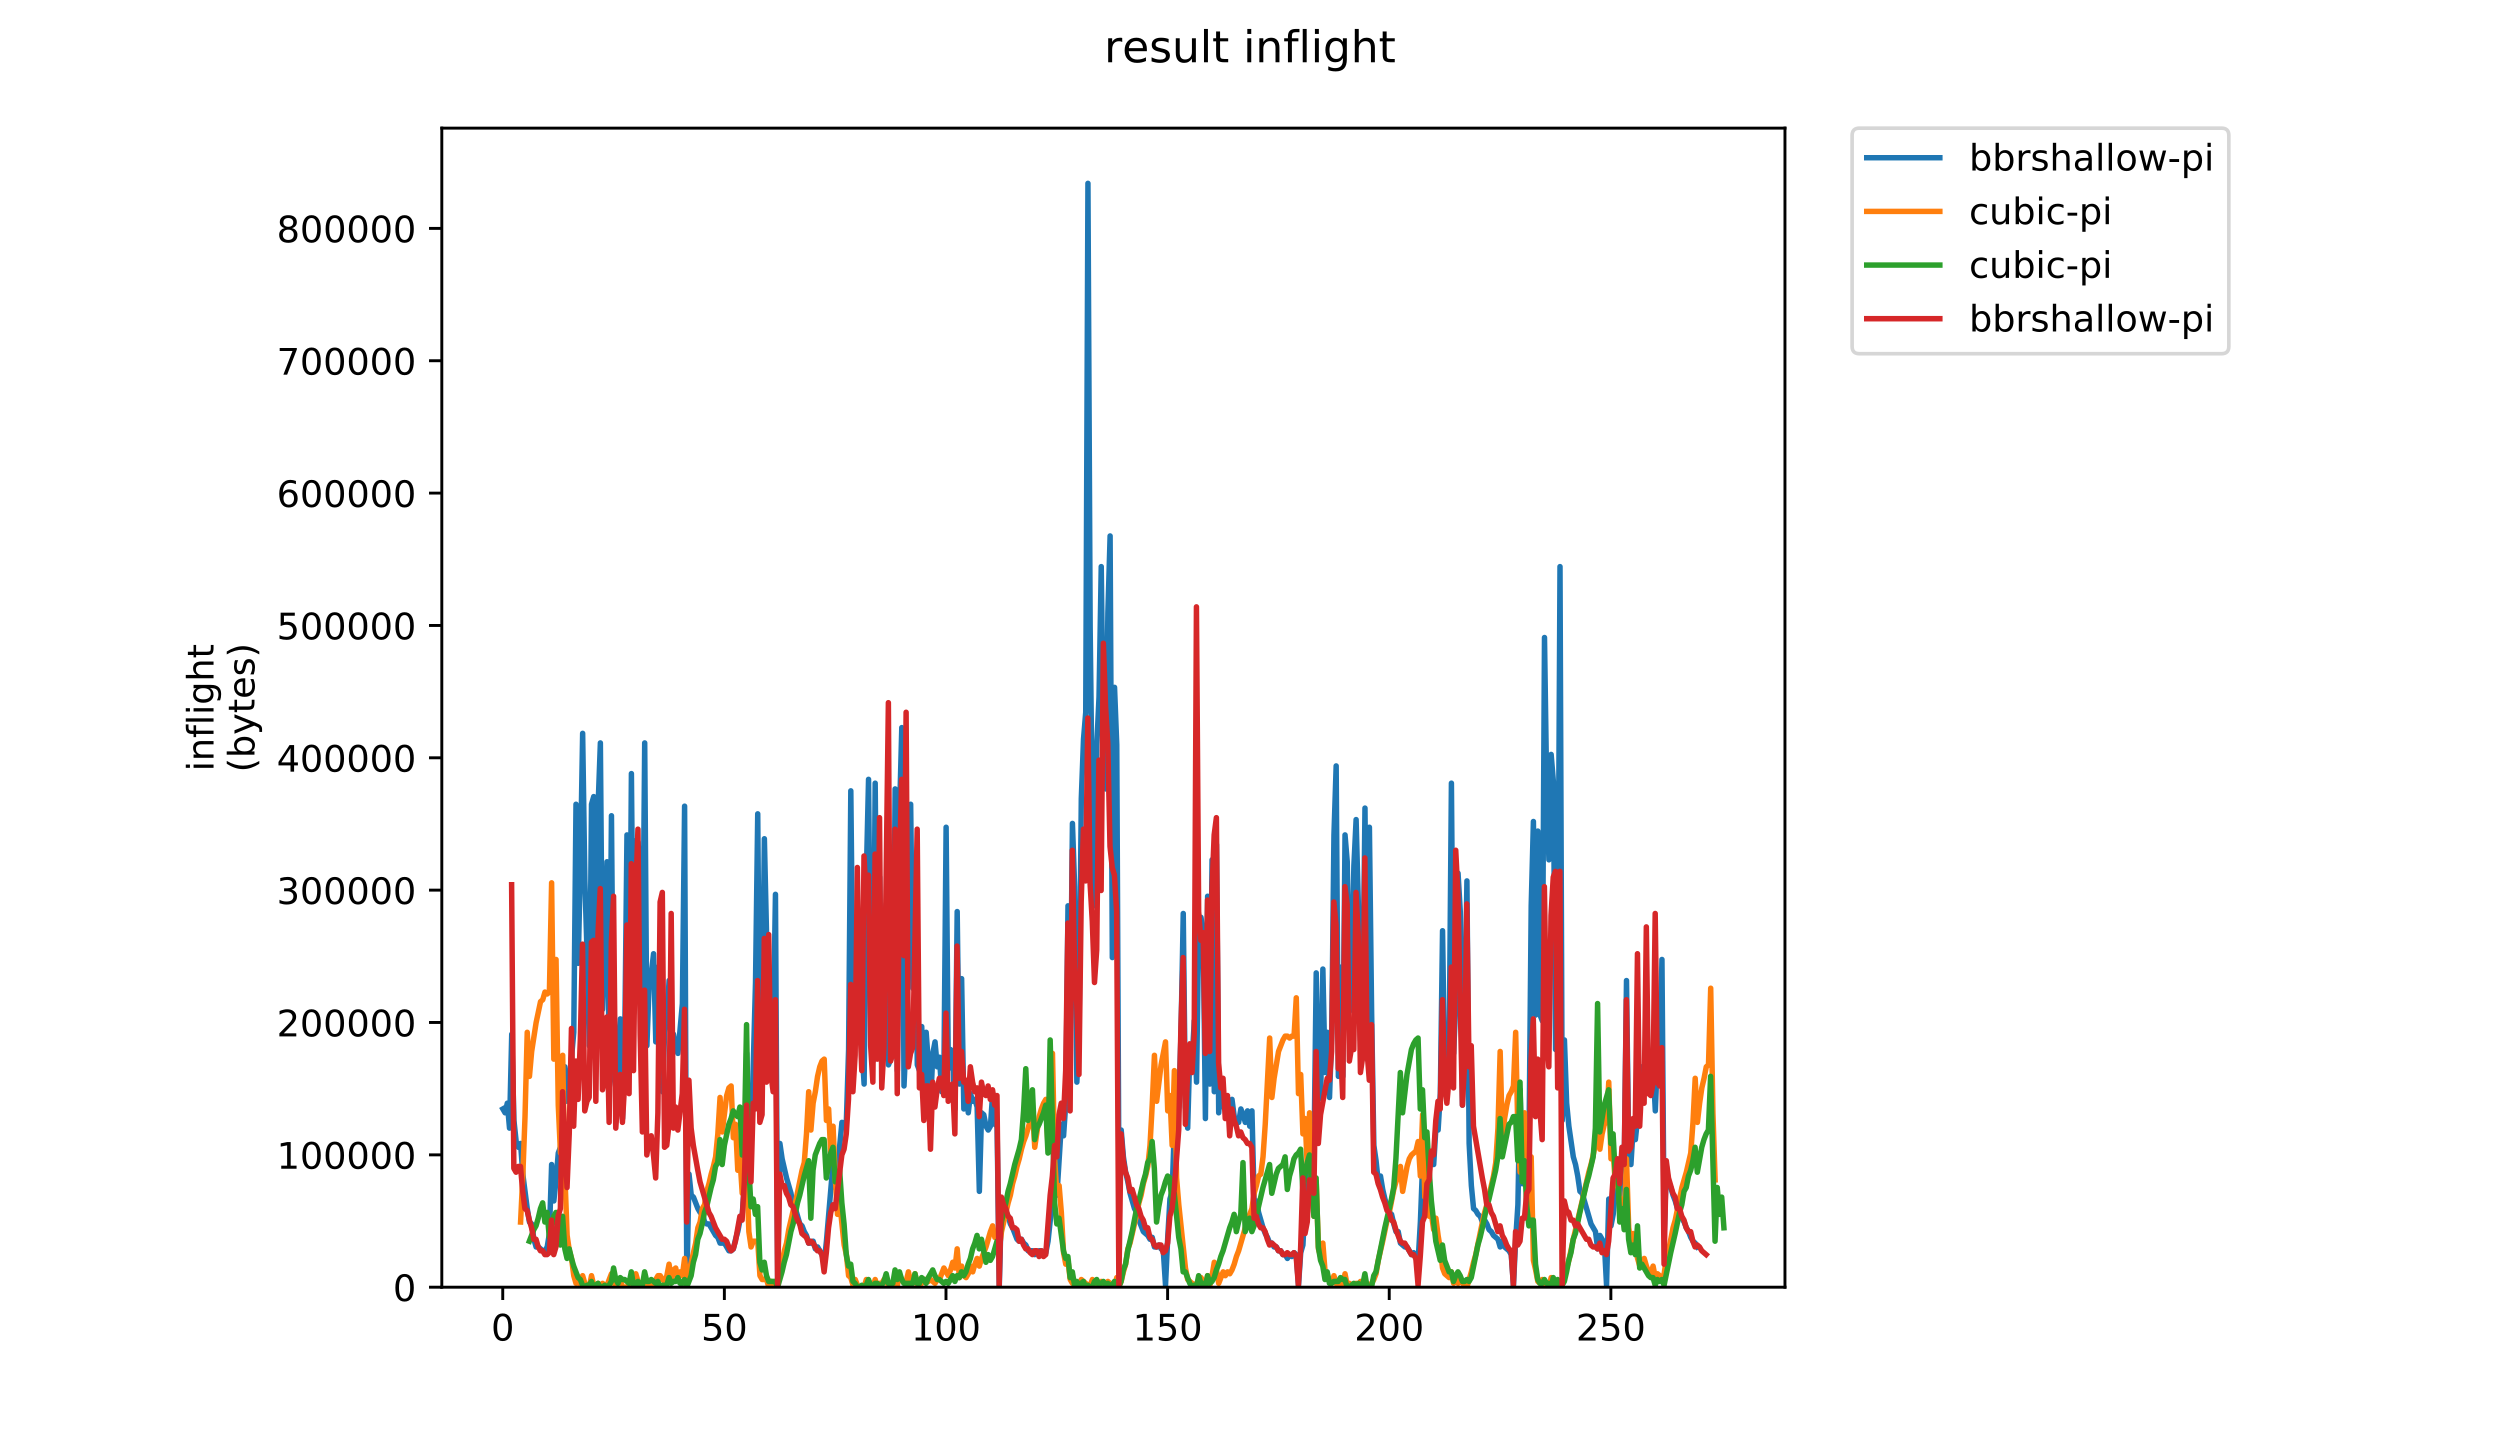<?xml version="1.0" encoding="utf-8" standalone="no"?>
<!DOCTYPE svg PUBLIC "-//W3C//DTD SVG 1.1//EN"
  "http://www.w3.org/Graphics/SVG/1.1/DTD/svg11.dtd">
<!-- Created with matplotlib (https://matplotlib.org/) -->
<svg height="396pt" version="1.1" viewBox="0 0 684 396" width="684pt" xmlns="http://www.w3.org/2000/svg" xmlns:xlink="http://www.w3.org/1999/xlink">
 <defs>
  <style type="text/css">
*{stroke-linecap:butt;stroke-linejoin:round;}
  </style>
 </defs>
 <g id="figure_1">
  <g id="patch_1">
   <path d="M 0 396 
L 684 396 
L 684 0 
L 0 0 
z
" style="fill:#ffffff;"/>
  </g>
  <g id="axes_1">
   <g id="patch_2">
    <path d="M 120.879 352.174 
L 488.365 352.174 
L 488.365 35.062 
L 120.879 35.062 
z
" style="fill:#ffffff;"/>
   </g>
   <g id="matplotlib.axis_1">
    <g id="xtick_1">
     <g id="line2d_1">
      <defs>
       <path d="M 0 0 
L 0 3.5 
" id="m9766efc049" style="stroke:#000000;stroke-width:0.8;"/>
      </defs>
      <g>
       <use style="stroke:#000000;stroke-width:0.8;" x="137.55" xlink:href="#m9766efc049" y="352.174"/>
      </g>
     </g>
     <g id="text_1">
      <!-- 0 -->
      <defs>
       <path d="M 31.781 66.406 
Q 24.172 66.406 20.328 58.906 
Q 16.5 51.422 16.5 36.375 
Q 16.5 21.391 20.328 13.891 
Q 24.172 6.391 31.781 6.391 
Q 39.453 6.391 43.281 13.891 
Q 47.125 21.391 47.125 36.375 
Q 47.125 51.422 43.281 58.906 
Q 39.453 66.406 31.781 66.406 
z
M 31.781 74.219 
Q 44.047 74.219 50.516 64.516 
Q 56.984 54.828 56.984 36.375 
Q 56.984 17.969 50.516 8.266 
Q 44.047 -1.422 31.781 -1.422 
Q 19.531 -1.422 13.062 8.266 
Q 6.594 17.969 6.594 36.375 
Q 6.594 54.828 13.062 64.516 
Q 19.531 74.219 31.781 74.219 
z
" id="DejaVuSans-48"/>
      </defs>
      <g transform="translate(134.369 366.773)scale(0.1 -0.1)">
       <use xlink:href="#DejaVuSans-48"/>
      </g>
     </g>
    </g>
    <g id="xtick_2">
     <g id="line2d_2">
      <g>
       <use style="stroke:#000000;stroke-width:0.8;" x="198.186" xlink:href="#m9766efc049" y="352.174"/>
      </g>
     </g>
     <g id="text_2">
      <!-- 50 -->
      <defs>
       <path d="M 10.797 72.906 
L 49.516 72.906 
L 49.516 64.594 
L 19.828 64.594 
L 19.828 46.734 
Q 21.969 47.469 24.109 47.828 
Q 26.266 48.188 28.422 48.188 
Q 40.625 48.188 47.75 41.5 
Q 54.891 34.812 54.891 23.391 
Q 54.891 11.625 47.562 5.094 
Q 40.234 -1.422 26.906 -1.422 
Q 22.312 -1.422 17.547 -0.641 
Q 12.797 0.141 7.719 1.703 
L 7.719 11.625 
Q 12.109 9.234 16.797 8.062 
Q 21.484 6.891 26.703 6.891 
Q 35.156 6.891 40.078 11.328 
Q 45.016 15.766 45.016 23.391 
Q 45.016 31 40.078 35.438 
Q 35.156 39.891 26.703 39.891 
Q 22.75 39.891 18.812 39.016 
Q 14.891 38.141 10.797 36.281 
z
" id="DejaVuSans-53"/>
      </defs>
      <g transform="translate(191.824 366.773)scale(0.1 -0.1)">
       <use xlink:href="#DejaVuSans-53"/>
       <use x="63.623" xlink:href="#DejaVuSans-48"/>
      </g>
     </g>
    </g>
    <g id="xtick_3">
     <g id="line2d_3">
      <g>
       <use style="stroke:#000000;stroke-width:0.8;" x="258.822" xlink:href="#m9766efc049" y="352.174"/>
      </g>
     </g>
     <g id="text_3">
      <!-- 100 -->
      <defs>
       <path d="M 12.406 8.297 
L 28.516 8.297 
L 28.516 63.922 
L 10.984 60.406 
L 10.984 69.391 
L 28.422 72.906 
L 38.281 72.906 
L 38.281 8.297 
L 54.391 8.297 
L 54.391 0 
L 12.406 0 
z
" id="DejaVuSans-49"/>
      </defs>
      <g transform="translate(249.278 366.773)scale(0.1 -0.1)">
       <use xlink:href="#DejaVuSans-49"/>
       <use x="63.623" xlink:href="#DejaVuSans-48"/>
       <use x="127.246" xlink:href="#DejaVuSans-48"/>
      </g>
     </g>
    </g>
    <g id="xtick_4">
     <g id="line2d_4">
      <g>
       <use style="stroke:#000000;stroke-width:0.8;" x="319.458" xlink:href="#m9766efc049" y="352.174"/>
      </g>
     </g>
     <g id="text_4">
      <!-- 150 -->
      <g transform="translate(309.915 366.773)scale(0.1 -0.1)">
       <use xlink:href="#DejaVuSans-49"/>
       <use x="63.623" xlink:href="#DejaVuSans-53"/>
       <use x="127.246" xlink:href="#DejaVuSans-48"/>
      </g>
     </g>
    </g>
    <g id="xtick_5">
     <g id="line2d_5">
      <g>
       <use style="stroke:#000000;stroke-width:0.8;" x="380.095" xlink:href="#m9766efc049" y="352.174"/>
      </g>
     </g>
     <g id="text_5">
      <!-- 200 -->
      <defs>
       <path d="M 19.188 8.297 
L 53.609 8.297 
L 53.609 0 
L 7.328 0 
L 7.328 8.297 
Q 12.938 14.109 22.625 23.891 
Q 32.328 33.688 34.812 36.531 
Q 39.547 41.844 41.422 45.531 
Q 43.312 49.219 43.312 52.781 
Q 43.312 58.594 39.234 62.25 
Q 35.156 65.922 28.609 65.922 
Q 23.969 65.922 18.812 64.312 
Q 13.672 62.703 7.812 59.422 
L 7.812 69.391 
Q 13.766 71.781 18.938 73 
Q 24.125 74.219 28.422 74.219 
Q 39.75 74.219 46.484 68.547 
Q 53.219 62.891 53.219 53.422 
Q 53.219 48.922 51.531 44.891 
Q 49.859 40.875 45.406 35.406 
Q 44.188 33.984 37.641 27.219 
Q 31.109 20.453 19.188 8.297 
z
" id="DejaVuSans-50"/>
      </defs>
      <g transform="translate(370.551 366.773)scale(0.1 -0.1)">
       <use xlink:href="#DejaVuSans-50"/>
       <use x="63.623" xlink:href="#DejaVuSans-48"/>
       <use x="127.246" xlink:href="#DejaVuSans-48"/>
      </g>
     </g>
    </g>
    <g id="xtick_6">
     <g id="line2d_6">
      <g>
       <use style="stroke:#000000;stroke-width:0.8;" x="440.731" xlink:href="#m9766efc049" y="352.174"/>
      </g>
     </g>
     <g id="text_6">
      <!-- 250 -->
      <g transform="translate(431.187 366.773)scale(0.1 -0.1)">
       <use xlink:href="#DejaVuSans-50"/>
       <use x="63.623" xlink:href="#DejaVuSans-53"/>
       <use x="127.246" xlink:href="#DejaVuSans-48"/>
      </g>
     </g>
    </g>
   </g>
   <g id="matplotlib.axis_2">
    <g id="ytick_1">
     <g id="line2d_7">
      <defs>
       <path d="M 0 0 
L -3.5 0 
" id="m9c3d8fb883" style="stroke:#000000;stroke-width:0.8;"/>
      </defs>
      <g>
       <use style="stroke:#000000;stroke-width:0.8;" x="120.879" xlink:href="#m9c3d8fb883" y="352.174"/>
      </g>
     </g>
     <g id="text_7">
      <!-- 0 -->
      <g transform="translate(107.516 355.973)scale(0.1 -0.1)">
       <use xlink:href="#DejaVuSans-48"/>
      </g>
     </g>
    </g>
    <g id="ytick_2">
     <g id="line2d_8">
      <g>
       <use style="stroke:#000000;stroke-width:0.8;" x="120.879" xlink:href="#m9c3d8fb883" y="315.964"/>
      </g>
     </g>
     <g id="text_8">
      <!-- 100000 -->
      <g transform="translate(75.704 319.763)scale(0.1 -0.1)">
       <use xlink:href="#DejaVuSans-49"/>
       <use x="63.623" xlink:href="#DejaVuSans-48"/>
       <use x="127.246" xlink:href="#DejaVuSans-48"/>
       <use x="190.869" xlink:href="#DejaVuSans-48"/>
       <use x="254.492" xlink:href="#DejaVuSans-48"/>
       <use x="318.115" xlink:href="#DejaVuSans-48"/>
      </g>
     </g>
    </g>
    <g id="ytick_3">
     <g id="line2d_9">
      <g>
       <use style="stroke:#000000;stroke-width:0.8;" x="120.879" xlink:href="#m9c3d8fb883" y="279.754"/>
      </g>
     </g>
     <g id="text_9">
      <!-- 200000 -->
      <g transform="translate(75.704 283.553)scale(0.1 -0.1)">
       <use xlink:href="#DejaVuSans-50"/>
       <use x="63.623" xlink:href="#DejaVuSans-48"/>
       <use x="127.246" xlink:href="#DejaVuSans-48"/>
       <use x="190.869" xlink:href="#DejaVuSans-48"/>
       <use x="254.492" xlink:href="#DejaVuSans-48"/>
       <use x="318.115" xlink:href="#DejaVuSans-48"/>
      </g>
     </g>
    </g>
    <g id="ytick_4">
     <g id="line2d_10">
      <g>
       <use style="stroke:#000000;stroke-width:0.8;" x="120.879" xlink:href="#m9c3d8fb883" y="243.543"/>
      </g>
     </g>
     <g id="text_10">
      <!-- 300000 -->
      <defs>
       <path d="M 40.578 39.312 
Q 47.656 37.797 51.625 33 
Q 55.609 28.219 55.609 21.188 
Q 55.609 10.406 48.188 4.484 
Q 40.766 -1.422 27.094 -1.422 
Q 22.516 -1.422 17.656 -0.516 
Q 12.797 0.391 7.625 2.203 
L 7.625 11.719 
Q 11.719 9.328 16.594 8.109 
Q 21.484 6.891 26.812 6.891 
Q 36.078 6.891 40.938 10.547 
Q 45.797 14.203 45.797 21.188 
Q 45.797 27.641 41.281 31.266 
Q 36.766 34.906 28.719 34.906 
L 20.219 34.906 
L 20.219 43.016 
L 29.109 43.016 
Q 36.375 43.016 40.234 45.922 
Q 44.094 48.828 44.094 54.297 
Q 44.094 59.906 40.109 62.906 
Q 36.141 65.922 28.719 65.922 
Q 24.656 65.922 20.016 65.031 
Q 15.375 64.156 9.812 62.312 
L 9.812 71.094 
Q 15.438 72.656 20.344 73.438 
Q 25.25 74.219 29.594 74.219 
Q 40.828 74.219 47.359 69.109 
Q 53.906 64.016 53.906 55.328 
Q 53.906 49.266 50.438 45.094 
Q 46.969 40.922 40.578 39.312 
z
" id="DejaVuSans-51"/>
      </defs>
      <g transform="translate(75.704 247.343)scale(0.1 -0.1)">
       <use xlink:href="#DejaVuSans-51"/>
       <use x="63.623" xlink:href="#DejaVuSans-48"/>
       <use x="127.246" xlink:href="#DejaVuSans-48"/>
       <use x="190.869" xlink:href="#DejaVuSans-48"/>
       <use x="254.492" xlink:href="#DejaVuSans-48"/>
       <use x="318.115" xlink:href="#DejaVuSans-48"/>
      </g>
     </g>
    </g>
    <g id="ytick_5">
     <g id="line2d_11">
      <g>
       <use style="stroke:#000000;stroke-width:0.8;" x="120.879" xlink:href="#m9c3d8fb883" y="207.333"/>
      </g>
     </g>
     <g id="text_11">
      <!-- 400000 -->
      <defs>
       <path d="M 37.797 64.312 
L 12.891 25.391 
L 37.797 25.391 
z
M 35.203 72.906 
L 47.609 72.906 
L 47.609 25.391 
L 58.016 25.391 
L 58.016 17.188 
L 47.609 17.188 
L 47.609 0 
L 37.797 0 
L 37.797 17.188 
L 4.891 17.188 
L 4.891 26.703 
z
" id="DejaVuSans-52"/>
      </defs>
      <g transform="translate(75.704 211.132)scale(0.1 -0.1)">
       <use xlink:href="#DejaVuSans-52"/>
       <use x="63.623" xlink:href="#DejaVuSans-48"/>
       <use x="127.246" xlink:href="#DejaVuSans-48"/>
       <use x="190.869" xlink:href="#DejaVuSans-48"/>
       <use x="254.492" xlink:href="#DejaVuSans-48"/>
       <use x="318.115" xlink:href="#DejaVuSans-48"/>
      </g>
     </g>
    </g>
    <g id="ytick_6">
     <g id="line2d_12">
      <g>
       <use style="stroke:#000000;stroke-width:0.8;" x="120.879" xlink:href="#m9c3d8fb883" y="171.123"/>
      </g>
     </g>
     <g id="text_12">
      <!-- 500000 -->
      <g transform="translate(75.704 174.922)scale(0.1 -0.1)">
       <use xlink:href="#DejaVuSans-53"/>
       <use x="63.623" xlink:href="#DejaVuSans-48"/>
       <use x="127.246" xlink:href="#DejaVuSans-48"/>
       <use x="190.869" xlink:href="#DejaVuSans-48"/>
       <use x="254.492" xlink:href="#DejaVuSans-48"/>
       <use x="318.115" xlink:href="#DejaVuSans-48"/>
      </g>
     </g>
    </g>
    <g id="ytick_7">
     <g id="line2d_13">
      <g>
       <use style="stroke:#000000;stroke-width:0.8;" x="120.879" xlink:href="#m9c3d8fb883" y="134.912"/>
      </g>
     </g>
     <g id="text_13">
      <!-- 600000 -->
      <defs>
       <path d="M 33.016 40.375 
Q 26.375 40.375 22.484 35.828 
Q 18.609 31.297 18.609 23.391 
Q 18.609 15.531 22.484 10.953 
Q 26.375 6.391 33.016 6.391 
Q 39.656 6.391 43.531 10.953 
Q 47.406 15.531 47.406 23.391 
Q 47.406 31.297 43.531 35.828 
Q 39.656 40.375 33.016 40.375 
z
M 52.594 71.297 
L 52.594 62.312 
Q 48.875 64.062 45.094 64.984 
Q 41.312 65.922 37.594 65.922 
Q 27.828 65.922 22.672 59.328 
Q 17.531 52.734 16.797 39.406 
Q 19.672 43.656 24.016 45.922 
Q 28.375 48.188 33.594 48.188 
Q 44.578 48.188 50.953 41.516 
Q 57.328 34.859 57.328 23.391 
Q 57.328 12.156 50.688 5.359 
Q 44.047 -1.422 33.016 -1.422 
Q 20.359 -1.422 13.672 8.266 
Q 6.984 17.969 6.984 36.375 
Q 6.984 53.656 15.188 63.938 
Q 23.391 74.219 37.203 74.219 
Q 40.922 74.219 44.703 73.484 
Q 48.484 72.75 52.594 71.297 
z
" id="DejaVuSans-54"/>
      </defs>
      <g transform="translate(75.704 138.712)scale(0.1 -0.1)">
       <use xlink:href="#DejaVuSans-54"/>
       <use x="63.623" xlink:href="#DejaVuSans-48"/>
       <use x="127.246" xlink:href="#DejaVuSans-48"/>
       <use x="190.869" xlink:href="#DejaVuSans-48"/>
       <use x="254.492" xlink:href="#DejaVuSans-48"/>
       <use x="318.115" xlink:href="#DejaVuSans-48"/>
      </g>
     </g>
    </g>
    <g id="ytick_8">
     <g id="line2d_14">
      <g>
       <use style="stroke:#000000;stroke-width:0.8;" x="120.879" xlink:href="#m9c3d8fb883" y="98.702"/>
      </g>
     </g>
     <g id="text_14">
      <!-- 700000 -->
      <defs>
       <path d="M 8.203 72.906 
L 55.078 72.906 
L 55.078 68.703 
L 28.609 0 
L 18.312 0 
L 43.219 64.594 
L 8.203 64.594 
z
" id="DejaVuSans-55"/>
      </defs>
      <g transform="translate(75.704 102.501)scale(0.1 -0.1)">
       <use xlink:href="#DejaVuSans-55"/>
       <use x="63.623" xlink:href="#DejaVuSans-48"/>
       <use x="127.246" xlink:href="#DejaVuSans-48"/>
       <use x="190.869" xlink:href="#DejaVuSans-48"/>
       <use x="254.492" xlink:href="#DejaVuSans-48"/>
       <use x="318.115" xlink:href="#DejaVuSans-48"/>
      </g>
     </g>
    </g>
    <g id="ytick_9">
     <g id="line2d_15">
      <g>
       <use style="stroke:#000000;stroke-width:0.8;" x="120.879" xlink:href="#m9c3d8fb883" y="62.492"/>
      </g>
     </g>
     <g id="text_15">
      <!-- 800000 -->
      <defs>
       <path d="M 31.781 34.625 
Q 24.75 34.625 20.719 30.859 
Q 16.703 27.094 16.703 20.516 
Q 16.703 13.922 20.719 10.156 
Q 24.75 6.391 31.781 6.391 
Q 38.812 6.391 42.859 10.172 
Q 46.922 13.969 46.922 20.516 
Q 46.922 27.094 42.891 30.859 
Q 38.875 34.625 31.781 34.625 
z
M 21.922 38.812 
Q 15.578 40.375 12.031 44.719 
Q 8.5 49.078 8.5 55.328 
Q 8.5 64.062 14.719 69.141 
Q 20.953 74.219 31.781 74.219 
Q 42.672 74.219 48.875 69.141 
Q 55.078 64.062 55.078 55.328 
Q 55.078 49.078 51.531 44.719 
Q 48 40.375 41.703 38.812 
Q 48.828 37.156 52.797 32.312 
Q 56.781 27.484 56.781 20.516 
Q 56.781 9.906 50.312 4.234 
Q 43.844 -1.422 31.781 -1.422 
Q 19.734 -1.422 13.25 4.234 
Q 6.781 9.906 6.781 20.516 
Q 6.781 27.484 10.781 32.312 
Q 14.797 37.156 21.922 38.812 
z
M 18.312 54.391 
Q 18.312 48.734 21.844 45.562 
Q 25.391 42.391 31.781 42.391 
Q 38.141 42.391 41.719 45.562 
Q 45.312 48.734 45.312 54.391 
Q 45.312 60.062 41.719 63.234 
Q 38.141 66.406 31.781 66.406 
Q 25.391 66.406 21.844 63.234 
Q 18.312 60.062 18.312 54.391 
z
" id="DejaVuSans-56"/>
      </defs>
      <g transform="translate(75.704 66.291)scale(0.1 -0.1)">
       <use xlink:href="#DejaVuSans-56"/>
       <use x="63.623" xlink:href="#DejaVuSans-48"/>
       <use x="127.246" xlink:href="#DejaVuSans-48"/>
       <use x="190.869" xlink:href="#DejaVuSans-48"/>
       <use x="254.492" xlink:href="#DejaVuSans-48"/>
       <use x="318.115" xlink:href="#DejaVuSans-48"/>
      </g>
     </g>
    </g>
    <g id="text_16">
     <!-- inflight -->
     <defs>
      <path d="M 9.422 54.688 
L 18.406 54.688 
L 18.406 0 
L 9.422 0 
z
M 9.422 75.984 
L 18.406 75.984 
L 18.406 64.594 
L 9.422 64.594 
z
" id="DejaVuSans-105"/>
      <path d="M 54.891 33.016 
L 54.891 0 
L 45.906 0 
L 45.906 32.719 
Q 45.906 40.484 42.875 44.328 
Q 39.844 48.188 33.797 48.188 
Q 26.516 48.188 22.312 43.547 
Q 18.109 38.922 18.109 30.906 
L 18.109 0 
L 9.078 0 
L 9.078 54.688 
L 18.109 54.688 
L 18.109 46.188 
Q 21.344 51.125 25.703 53.562 
Q 30.078 56 35.797 56 
Q 45.219 56 50.047 50.172 
Q 54.891 44.344 54.891 33.016 
z
" id="DejaVuSans-110"/>
      <path d="M 37.109 75.984 
L 37.109 68.5 
L 28.516 68.5 
Q 23.688 68.5 21.797 66.547 
Q 19.922 64.594 19.922 59.516 
L 19.922 54.688 
L 34.719 54.688 
L 34.719 47.703 
L 19.922 47.703 
L 19.922 0 
L 10.891 0 
L 10.891 47.703 
L 2.297 47.703 
L 2.297 54.688 
L 10.891 54.688 
L 10.891 58.5 
Q 10.891 67.625 15.141 71.797 
Q 19.391 75.984 28.609 75.984 
z
" id="DejaVuSans-102"/>
      <path d="M 9.422 75.984 
L 18.406 75.984 
L 18.406 0 
L 9.422 0 
z
" id="DejaVuSans-108"/>
      <path d="M 45.406 27.984 
Q 45.406 37.75 41.375 43.109 
Q 37.359 48.484 30.078 48.484 
Q 22.859 48.484 18.828 43.109 
Q 14.797 37.75 14.797 27.984 
Q 14.797 18.266 18.828 12.891 
Q 22.859 7.516 30.078 7.516 
Q 37.359 7.516 41.375 12.891 
Q 45.406 18.266 45.406 27.984 
z
M 54.391 6.781 
Q 54.391 -7.172 48.188 -13.984 
Q 42 -20.797 29.203 -20.797 
Q 24.469 -20.797 20.266 -20.094 
Q 16.062 -19.391 12.109 -17.922 
L 12.109 -9.188 
Q 16.062 -11.328 19.922 -12.344 
Q 23.781 -13.375 27.781 -13.375 
Q 36.625 -13.375 41.016 -8.766 
Q 45.406 -4.156 45.406 5.172 
L 45.406 9.625 
Q 42.625 4.781 38.281 2.391 
Q 33.938 0 27.875 0 
Q 17.828 0 11.672 7.656 
Q 5.516 15.328 5.516 27.984 
Q 5.516 40.672 11.672 48.328 
Q 17.828 56 27.875 56 
Q 33.938 56 38.281 53.609 
Q 42.625 51.219 45.406 46.391 
L 45.406 54.688 
L 54.391 54.688 
z
" id="DejaVuSans-103"/>
      <path d="M 54.891 33.016 
L 54.891 0 
L 45.906 0 
L 45.906 32.719 
Q 45.906 40.484 42.875 44.328 
Q 39.844 48.188 33.797 48.188 
Q 26.516 48.188 22.312 43.547 
Q 18.109 38.922 18.109 30.906 
L 18.109 0 
L 9.078 0 
L 9.078 75.984 
L 18.109 75.984 
L 18.109 46.188 
Q 21.344 51.125 25.703 53.562 
Q 30.078 56 35.797 56 
Q 45.219 56 50.047 50.172 
Q 54.891 44.344 54.891 33.016 
z
" id="DejaVuSans-104"/>
      <path d="M 18.312 70.219 
L 18.312 54.688 
L 36.812 54.688 
L 36.812 47.703 
L 18.312 47.703 
L 18.312 18.016 
Q 18.312 11.328 20.141 9.422 
Q 21.969 7.516 27.594 7.516 
L 36.812 7.516 
L 36.812 0 
L 27.594 0 
Q 17.188 0 13.234 3.875 
Q 9.281 7.766 9.281 18.016 
L 9.281 47.703 
L 2.688 47.703 
L 2.688 54.688 
L 9.281 54.688 
L 9.281 70.219 
z
" id="DejaVuSans-116"/>
     </defs>
     <g transform="translate(58.426 211.018)rotate(-90)scale(0.1 -0.1)">
      <use xlink:href="#DejaVuSans-105"/>
      <use x="27.783" xlink:href="#DejaVuSans-110"/>
      <use x="91.162" xlink:href="#DejaVuSans-102"/>
      <use x="126.367" xlink:href="#DejaVuSans-108"/>
      <use x="154.15" xlink:href="#DejaVuSans-105"/>
      <use x="181.934" xlink:href="#DejaVuSans-103"/>
      <use x="245.41" xlink:href="#DejaVuSans-104"/>
      <use x="308.789" xlink:href="#DejaVuSans-116"/>
     </g>
     <!-- (bytes) -->
     <defs>
      <path d="M 31 75.875 
Q 24.469 64.656 21.281 53.656 
Q 18.109 42.672 18.109 31.391 
Q 18.109 20.125 21.312 9.062 
Q 24.516 -2 31 -13.188 
L 23.188 -13.188 
Q 15.875 -1.703 12.234 9.375 
Q 8.594 20.453 8.594 31.391 
Q 8.594 42.281 12.203 53.312 
Q 15.828 64.359 23.188 75.875 
z
" id="DejaVuSans-40"/>
      <path d="M 48.688 27.297 
Q 48.688 37.203 44.609 42.844 
Q 40.531 48.484 33.406 48.484 
Q 26.266 48.484 22.188 42.844 
Q 18.109 37.203 18.109 27.297 
Q 18.109 17.391 22.188 11.75 
Q 26.266 6.109 33.406 6.109 
Q 40.531 6.109 44.609 11.75 
Q 48.688 17.391 48.688 27.297 
z
M 18.109 46.391 
Q 20.953 51.266 25.266 53.625 
Q 29.594 56 35.594 56 
Q 45.562 56 51.781 48.094 
Q 58.016 40.188 58.016 27.297 
Q 58.016 14.406 51.781 6.484 
Q 45.562 -1.422 35.594 -1.422 
Q 29.594 -1.422 25.266 0.953 
Q 20.953 3.328 18.109 8.203 
L 18.109 0 
L 9.078 0 
L 9.078 75.984 
L 18.109 75.984 
z
" id="DejaVuSans-98"/>
      <path d="M 32.172 -5.078 
Q 28.375 -14.844 24.75 -17.812 
Q 21.141 -20.797 15.094 -20.797 
L 7.906 -20.797 
L 7.906 -13.281 
L 13.188 -13.281 
Q 16.891 -13.281 18.938 -11.516 
Q 21 -9.766 23.484 -3.219 
L 25.094 0.875 
L 2.984 54.688 
L 12.5 54.688 
L 29.594 11.922 
L 46.688 54.688 
L 56.203 54.688 
z
" id="DejaVuSans-121"/>
      <path d="M 56.203 29.594 
L 56.203 25.203 
L 14.891 25.203 
Q 15.484 15.922 20.484 11.062 
Q 25.484 6.203 34.422 6.203 
Q 39.594 6.203 44.453 7.469 
Q 49.312 8.734 54.109 11.281 
L 54.109 2.781 
Q 49.266 0.734 44.188 -0.344 
Q 39.109 -1.422 33.891 -1.422 
Q 20.797 -1.422 13.156 6.188 
Q 5.516 13.812 5.516 26.812 
Q 5.516 40.234 12.766 48.109 
Q 20.016 56 32.328 56 
Q 43.359 56 49.781 48.891 
Q 56.203 41.797 56.203 29.594 
z
M 47.219 32.234 
Q 47.125 39.594 43.094 43.984 
Q 39.062 48.391 32.422 48.391 
Q 24.906 48.391 20.391 44.141 
Q 15.875 39.891 15.188 32.172 
z
" id="DejaVuSans-101"/>
      <path d="M 44.281 53.078 
L 44.281 44.578 
Q 40.484 46.531 36.375 47.5 
Q 32.281 48.484 27.875 48.484 
Q 21.188 48.484 17.844 46.438 
Q 14.5 44.391 14.5 40.281 
Q 14.5 37.156 16.891 35.375 
Q 19.281 33.594 26.516 31.984 
L 29.594 31.297 
Q 39.156 29.25 43.188 25.516 
Q 47.219 21.781 47.219 15.094 
Q 47.219 7.469 41.188 3.016 
Q 35.156 -1.422 24.609 -1.422 
Q 20.219 -1.422 15.453 -0.562 
Q 10.688 0.297 5.422 2 
L 5.422 11.281 
Q 10.406 8.688 15.234 7.391 
Q 20.062 6.109 24.812 6.109 
Q 31.156 6.109 34.562 8.281 
Q 37.984 10.453 37.984 14.406 
Q 37.984 18.062 35.516 20.016 
Q 33.062 21.969 24.703 23.781 
L 21.578 24.516 
Q 13.234 26.266 9.516 29.906 
Q 5.812 33.547 5.812 39.891 
Q 5.812 47.609 11.281 51.797 
Q 16.75 56 26.812 56 
Q 31.781 56 36.172 55.266 
Q 40.578 54.547 44.281 53.078 
z
" id="DejaVuSans-115"/>
      <path d="M 8.016 75.875 
L 15.828 75.875 
Q 23.141 64.359 26.781 53.312 
Q 30.422 42.281 30.422 31.391 
Q 30.422 20.453 26.781 9.375 
Q 23.141 -1.703 15.828 -13.188 
L 8.016 -13.188 
Q 14.5 -2 17.703 9.062 
Q 20.906 20.125 20.906 31.391 
Q 20.906 42.672 17.703 53.656 
Q 14.5 64.656 8.016 75.875 
z
" id="DejaVuSans-41"/>
     </defs>
     <g transform="translate(69.624 211.295)rotate(-90)scale(0.1 -0.1)">
      <use xlink:href="#DejaVuSans-40"/>
      <use x="39.014" xlink:href="#DejaVuSans-98"/>
      <use x="102.49" xlink:href="#DejaVuSans-121"/>
      <use x="161.67" xlink:href="#DejaVuSans-116"/>
      <use x="200.879" xlink:href="#DejaVuSans-101"/>
      <use x="262.402" xlink:href="#DejaVuSans-115"/>
      <use x="314.502" xlink:href="#DejaVuSans-41"/>
     </g>
    </g>
   </g>
   <g id="line2d_16">
    <path clip-path="url(#p7a2591bd50)" d="M 137.583 303.412 
L 138.189 304.461 
L 138.795 301.839 
L 139.402 308.655 
L 140.008 282.963 
L 140.614 306.558 
L 141.221 312.325 
L 141.827 313.898 
L 142.433 312.85 
L 143.04 321.239 
L 144.253 330.677 
L 144.859 334.347 
L 145.465 334.871 
L 146.072 339.066 
L 146.678 341.163 
L 147.284 341.163 
L 148.497 342.212 
L 149.103 342.212 
L 149.71 341.163 
L 150.316 337.493 
L 150.923 318.617 
L 151.529 328.58 
L 152.135 322.812 
L 152.742 315.471 
L 153.348 313.898 
L 153.954 305.509 
L 154.561 291.877 
L 155.167 301.315 
L 155.773 296.071 
L 156.986 282.439 
L 157.592 220.044 
L 158.199 263.563 
L 158.805 235.774 
L 159.412 200.644 
L 160.018 241.017 
L 160.624 260.942 
L 161.231 286.109 
L 161.837 220.044 
L 162.443 217.947 
L 163.05 286.634 
L 163.656 220.044 
L 164.262 203.266 
L 164.869 276.147 
L 166.082 235.774 
L 166.688 292.401 
L 167.294 223.19 
L 167.901 293.974 
L 168.507 297.644 
L 169.113 286.109 
L 169.72 278.769 
L 170.326 306.034 
L 170.932 284.012 
L 171.539 228.434 
L 172.145 291.352 
L 172.752 211.655 
L 173.358 277.196 
L 173.964 230.006 
L 174.571 230.531 
L 175.177 239.444 
L 175.783 273.001 
L 176.39 203.266 
L 176.996 286.109 
L 177.602 269.331 
L 178.209 266.185 
L 178.815 260.942 
L 179.422 285.061 
L 180.028 264.612 
L 181.241 298.693 
L 181.847 282.439 
L 182.453 278.769 
L 183.06 268.282 
L 183.666 286.634 
L 184.272 282.963 
L 184.879 287.158 
L 185.485 288.207 
L 186.698 274.574 
L 187.304 220.569 
L 187.911 351.65 
L 188.517 321.239 
L 189.123 327.007 
L 189.73 327.531 
L 190.942 330.677 
L 191.549 331.725 
L 192.155 331.725 
L 192.761 334.347 
L 193.368 334.871 
L 193.974 334.871 
L 195.793 338.017 
L 196.4 338.542 
L 197.006 340.115 
L 198.219 340.115 
L 199.431 342.212 
L 200.038 342.212 
L 200.644 341.688 
L 201.251 339.066 
L 201.857 336.969 
L 202.463 333.823 
L 203.07 332.25 
L 203.676 324.385 
L 204.282 288.207 
L 204.889 316.52 
L 205.495 313.374 
L 206.708 268.807 
L 207.314 222.666 
L 207.921 296.071 
L 208.527 282.439 
L 209.133 229.482 
L 209.74 256.223 
L 210.346 273.001 
L 210.952 273.525 
L 211.559 281.915 
L 212.165 244.688 
L 212.771 350.601 
L 213.378 312.85 
L 213.984 317.044 
L 215.197 322.288 
L 216.41 326.482 
L 217.016 330.153 
L 217.622 330.677 
L 218.835 334.871 
L 219.441 335.396 
L 220.048 336.969 
L 220.654 338.017 
L 221.261 340.115 
L 221.867 340.115 
L 222.473 339.59 
L 223.08 341.688 
L 223.686 341.163 
L 224.899 343.261 
L 225.505 345.358 
L 226.111 339.59 
L 227.93 318.093 
L 228.537 324.909 
L 229.143 321.239 
L 229.75 313.374 
L 230.356 307.082 
L 230.962 307.607 
L 231.569 306.558 
L 232.175 287.158 
L 232.781 216.374 
L 233.388 274.05 
L 233.994 259.369 
L 234.6 250.455 
L 235.207 263.039 
L 235.813 286.634 
L 236.42 296.596 
L 237.026 239.444 
L 237.632 213.228 
L 238.239 279.293 
L 238.845 290.304 
L 239.451 214.277 
L 240.058 284.536 
L 240.664 239.969 
L 241.27 284.012 
L 241.877 269.855 
L 242.483 247.309 
L 243.09 291.352 
L 243.696 289.78 
L 244.302 286.109 
L 244.909 215.85 
L 245.515 292.925 
L 246.121 222.142 
L 246.728 199.071 
L 247.334 297.12 
L 247.94 283.488 
L 248.547 244.688 
L 249.153 220.044 
L 249.76 270.379 
L 250.366 245.736 
L 250.972 291.352 
L 251.579 292.925 
L 252.185 280.866 
L 252.791 298.169 
L 253.398 282.439 
L 254.004 290.828 
L 254.61 302.363 
L 255.217 288.207 
L 255.823 285.061 
L 256.43 291.877 
L 257.036 289.255 
L 257.642 298.693 
L 258.249 293.974 
L 258.855 226.336 
L 259.461 292.401 
L 260.068 287.158 
L 260.674 289.78 
L 261.28 303.412 
L 261.887 249.406 
L 262.493 296.596 
L 263.099 267.758 
L 263.706 303.412 
L 264.312 297.644 
L 264.919 304.461 
L 265.525 299.217 
L 266.131 301.315 
L 266.738 300.79 
L 267.344 302.888 
L 267.95 325.958 
L 268.557 304.461 
L 269.163 304.985 
L 269.769 308.131 
L 270.376 309.18 
L 270.982 308.131 
L 271.589 299.217 
L 272.195 307.607 
L 272.801 308.131 
L 273.408 351.65 
L 274.014 328.58 
L 274.62 330.677 
L 275.833 332.774 
L 276.439 334.871 
L 277.046 335.92 
L 278.259 339.066 
L 278.865 339.59 
L 279.471 339.066 
L 280.078 340.115 
L 280.684 340.639 
L 281.29 342.212 
L 282.503 342.212 
L 283.109 343.261 
L 284.322 342.212 
L 284.929 342.212 
L 285.535 343.261 
L 286.141 342.736 
L 286.748 339.59 
L 287.354 333.823 
L 287.96 330.153 
L 288.567 324.909 
L 289.173 327.007 
L 290.386 307.607 
L 290.992 310.753 
L 291.599 301.839 
L 292.205 247.834 
L 292.811 283.488 
L 293.418 225.288 
L 294.024 242.59 
L 294.63 296.071 
L 295.237 280.866 
L 295.843 218.471 
L 296.449 202.217 
L 297.056 194.877 
L 297.662 50.163 
L 298.268 171.806 
L 298.875 223.19 
L 299.481 247.834 
L 300.088 203.79 
L 300.694 190.682 
L 301.3 155.028 
L 301.907 205.363 
L 302.513 215.85 
L 303.119 167.612 
L 303.726 146.639 
L 304.332 261.99 
L 304.938 188.06 
L 305.545 203.79 
L 306.151 326.482 
L 306.758 309.18 
L 307.364 316.52 
L 307.97 320.715 
L 308.577 323.336 
L 309.183 326.482 
L 310.396 330.677 
L 311.002 331.725 
L 311.608 333.823 
L 312.821 336.969 
L 314.034 338.017 
L 314.64 339.066 
L 315.247 338.542 
L 315.853 341.163 
L 316.459 341.163 
L 317.066 340.639 
L 317.672 341.688 
L 318.278 342.212 
L 318.885 351.65 
L 319.491 338.542 
L 320.098 328.055 
L 320.704 325.958 
L 321.31 308.131 
L 321.917 310.228 
L 322.523 302.363 
L 323.129 282.439 
L 323.736 249.931 
L 324.342 302.888 
L 324.948 308.655 
L 325.555 287.158 
L 326.161 289.78 
L 326.768 279.293 
L 327.374 296.071 
L 327.98 252.552 
L 328.587 250.979 
L 329.193 255.174 
L 329.799 306.034 
L 330.406 245.212 
L 331.012 296.596 
L 331.618 235.25 
L 332.225 298.693 
L 332.831 231.055 
L 333.437 304.461 
L 334.044 295.547 
L 334.65 302.888 
L 335.257 302.363 
L 335.863 301.315 
L 336.469 303.412 
L 337.076 300.79 
L 337.682 305.509 
L 338.288 306.558 
L 338.895 307.082 
L 339.501 303.412 
L 340.107 304.985 
L 340.714 307.082 
L 341.32 303.936 
L 341.927 308.131 
L 342.533 303.936 
L 343.139 328.58 
L 343.746 328.58 
L 344.352 331.725 
L 345.565 335.92 
L 346.171 337.493 
L 346.777 338.542 
L 347.384 340.115 
L 347.99 340.115 
L 348.597 341.163 
L 349.203 341.163 
L 349.809 342.212 
L 350.416 342.212 
L 351.022 343.261 
L 351.628 343.261 
L 352.235 344.309 
L 352.841 343.261 
L 353.447 343.785 
L 354.054 342.736 
L 354.66 343.261 
L 355.267 351.65 
L 355.873 342.736 
L 356.479 340.639 
L 357.086 329.104 
L 357.692 327.531 
L 358.298 315.996 
L 358.905 317.044 
L 359.511 314.947 
L 360.117 266.185 
L 360.724 300.79 
L 361.33 300.266 
L 361.937 265.136 
L 362.543 293.45 
L 363.149 282.439 
L 363.756 300.266 
L 364.362 282.439 
L 364.968 228.434 
L 365.575 209.558 
L 366.181 294.498 
L 366.787 264.612 
L 367.394 294.498 
L 368 228.434 
L 368.606 235.774 
L 369.213 276.671 
L 369.819 264.088 
L 370.426 236.823 
L 371.032 224.239 
L 371.638 247.309 
L 372.245 284.536 
L 372.851 275.098 
L 373.457 221.093 
L 374.064 289.78 
L 374.67 226.336 
L 375.276 277.196 
L 375.883 313.374 
L 376.489 317.569 
L 377.096 323.336 
L 377.702 321.763 
L 378.308 325.434 
L 378.915 328.055 
L 379.521 330.153 
L 380.127 331.725 
L 380.734 332.25 
L 381.34 334.871 
L 381.946 336.969 
L 382.553 336.969 
L 383.159 340.115 
L 384.372 341.163 
L 384.978 341.163 
L 386.191 343.261 
L 386.797 342.736 
L 387.404 344.309 
L 388.01 344.834 
L 388.616 334.347 
L 389.223 318.617 
L 389.829 328.58 
L 390.436 319.142 
L 391.042 318.093 
L 391.648 318.093 
L 392.255 318.617 
L 392.861 308.655 
L 393.467 309.18 
L 394.074 299.217 
L 394.68 254.65 
L 395.286 295.547 
L 395.893 293.974 
L 396.499 286.109 
L 397.106 214.277 
L 397.712 288.207 
L 398.318 274.05 
L 398.925 238.92 
L 399.531 249.406 
L 400.137 302.363 
L 400.744 280.866 
L 401.35 241.017 
L 401.956 312.85 
L 402.563 324.385 
L 403.169 330.677 
L 403.775 331.201 
L 404.382 332.25 
L 404.988 332.774 
L 405.595 334.347 
L 406.201 333.823 
L 406.807 334.871 
L 407.414 336.444 
L 408.02 336.969 
L 408.626 338.017 
L 409.839 339.066 
L 410.445 341.163 
L 411.052 339.59 
L 411.658 341.163 
L 412.871 342.212 
L 413.477 343.261 
L 414.084 351.65 
L 414.69 339.066 
L 415.296 329.628 
L 415.903 298.169 
L 416.509 323.861 
L 417.115 313.898 
L 417.722 311.277 
L 418.328 312.85 
L 418.935 247.834 
L 419.541 224.763 
L 420.147 277.72 
L 420.754 227.385 
L 421.36 277.72 
L 421.966 279.293 
L 422.573 174.428 
L 423.179 215.85 
L 423.785 235.25 
L 424.392 206.412 
L 424.998 213.752 
L 425.605 287.158 
L 426.211 268.282 
L 426.817 155.028 
L 427.424 306.558 
L 428.03 284.536 
L 428.636 301.839 
L 429.243 308.131 
L 430.455 316.52 
L 431.062 318.617 
L 431.668 321.763 
L 432.275 325.958 
L 432.881 326.482 
L 435.306 334.871 
L 436.519 336.969 
L 437.125 341.688 
L 437.732 338.017 
L 438.944 340.115 
L 439.551 351.65 
L 440.157 328.055 
L 440.764 335.396 
L 441.37 332.25 
L 441.976 325.958 
L 442.583 317.569 
L 443.189 327.531 
L 443.795 315.996 
L 444.402 318.093 
L 445.008 268.282 
L 445.614 315.996 
L 446.221 318.617 
L 446.827 308.655 
L 447.434 311.801 
L 448.04 306.034 
L 448.646 303.936 
L 449.253 291.877 
L 450.465 292.925 
L 451.072 289.255 
L 451.678 289.78 
L 452.284 291.877 
L 452.891 303.936 
L 453.497 288.731 
L 454.104 291.877 
L 454.71 262.515 
L 455.316 337.493 
L 455.923 319.142 
L 456.529 324.385 
L 457.135 324.909 
L 457.742 327.007 
L 458.348 328.58 
L 459.561 332.774 
L 460.167 333.298 
L 460.774 334.347 
L 461.38 335.92 
L 461.986 336.969 
L 462.593 338.542 
L 463.199 339.59 
L 463.805 340.115 
L 464.412 341.163 
L 464.412 341.163 
" style="fill:none;stroke:#1f77b4;stroke-linecap:square;stroke-width:1.5;"/>
   </g>
   <g id="line2d_17">
    <path clip-path="url(#p7a2591bd50)" d="M 142.431 334.347 
L 143.037 321.763 
L 143.644 305.509 
L 144.25 282.439 
L 144.856 294.498 
L 145.463 287.682 
L 146.676 279.817 
L 147.888 274.05 
L 148.495 273.525 
L 149.101 271.428 
L 149.707 271.952 
L 150.314 271.428 
L 150.92 241.542 
L 151.526 289.78 
L 152.133 262.515 
L 152.739 302.363 
L 153.346 315.471 
L 153.952 288.731 
L 154.558 321.763 
L 155.165 338.017 
L 155.771 342.212 
L 156.377 344.309 
L 156.984 349.028 
L 157.59 351.126 
L 158.196 350.601 
L 158.803 351.65 
L 159.409 349.028 
L 160.016 351.126 
L 160.622 352.174 
L 161.228 352.174 
L 161.835 349.028 
L 162.441 351.65 
L 163.047 352.174 
L 163.654 351.126 
L 164.26 352.174 
L 164.866 351.126 
L 165.473 351.65 
L 166.079 351.65 
L 167.292 348.504 
L 167.898 351.126 
L 168.505 351.126 
L 169.111 350.077 
L 169.717 350.077 
L 170.324 352.174 
L 171.536 352.174 
L 172.143 351.126 
L 172.749 351.126 
L 173.355 352.174 
L 173.962 348.504 
L 174.568 350.601 
L 175.175 351.126 
L 175.781 351.126 
L 176.387 349.553 
L 176.994 351.65 
L 177.6 352.174 
L 178.206 351.126 
L 178.813 352.174 
L 179.419 350.077 
L 180.025 349.028 
L 180.632 349.028 
L 181.238 350.077 
L 181.845 350.601 
L 182.451 349.028 
L 183.057 345.882 
L 183.664 350.077 
L 184.27 347.455 
L 184.876 346.931 
L 185.483 350.077 
L 186.089 347.98 
L 186.695 349.028 
L 187.302 344.309 
L 187.908 350.601 
L 190.334 340.115 
L 190.94 335.92 
L 191.546 334.347 
L 192.153 330.677 
L 192.759 329.628 
L 193.365 325.958 
L 193.972 323.861 
L 194.578 321.239 
L 195.185 319.142 
L 195.791 316.52 
L 196.397 310.228 
L 197.004 300.266 
L 197.61 309.704 
L 198.823 299.742 
L 199.429 297.644 
L 200.035 297.12 
L 200.642 311.277 
L 201.248 307.607 
L 201.854 320.19 
L 202.461 317.044 
L 203.067 326.482 
L 203.674 324.385 
L 204.28 319.666 
L 204.886 336.969 
L 205.493 341.163 
L 206.099 339.59 
L 207.312 339.59 
L 207.918 349.028 
L 208.524 350.077 
L 209.737 350.077 
L 210.344 352.174 
L 210.95 350.601 
L 211.556 351.65 
L 212.769 351.65 
L 213.375 347.98 
L 213.982 345.358 
L 214.588 342.212 
L 215.194 340.115 
L 215.801 336.444 
L 217.014 331.201 
L 217.62 329.104 
L 219.439 320.19 
L 220.045 318.093 
L 220.652 310.228 
L 221.258 298.693 
L 221.864 309.18 
L 222.471 301.839 
L 223.077 298.693 
L 223.684 294.498 
L 224.29 291.877 
L 224.896 290.304 
L 225.503 289.78 
L 226.109 306.558 
L 226.715 303.412 
L 227.322 316.52 
L 227.928 308.131 
L 228.534 322.288 
L 229.141 332.25 
L 229.747 329.104 
L 230.96 340.639 
L 231.566 343.261 
L 232.173 349.028 
L 232.779 349.553 
L 233.385 351.65 
L 233.992 350.077 
L 234.598 351.65 
L 235.204 352.174 
L 236.417 352.174 
L 237.023 350.077 
L 237.63 351.126 
L 238.236 351.126 
L 238.843 352.174 
L 239.449 350.077 
L 240.055 352.174 
L 240.662 351.126 
L 241.268 351.126 
L 241.874 350.077 
L 242.481 349.553 
L 243.087 352.174 
L 244.3 352.174 
L 244.906 348.504 
L 245.513 351.65 
L 246.119 349.028 
L 246.725 350.077 
L 247.332 350.601 
L 247.938 350.601 
L 248.544 347.98 
L 249.151 351.126 
L 249.757 350.077 
L 250.363 348.504 
L 250.97 351.65 
L 251.576 351.126 
L 252.183 351.126 
L 252.789 350.077 
L 253.395 350.077 
L 254.002 350.601 
L 254.608 350.077 
L 255.821 351.126 
L 256.427 350.077 
L 257.033 350.077 
L 258.246 346.931 
L 259.459 349.028 
L 260.065 347.455 
L 260.672 345.358 
L 261.278 346.931 
L 261.884 341.688 
L 262.491 349.553 
L 263.097 346.407 
L 263.703 349.028 
L 264.31 349.553 
L 264.916 348.504 
L 265.523 346.407 
L 266.129 347.98 
L 266.735 345.882 
L 267.342 344.309 
L 267.948 346.407 
L 268.554 344.309 
L 269.767 341.163 
L 270.98 336.969 
L 271.586 335.396 
L 272.192 338.542 
L 272.799 336.969 
L 273.405 341.688 
L 274.012 336.969 
L 275.831 329.104 
L 276.437 327.007 
L 277.043 323.861 
L 277.65 321.763 
L 278.256 319.142 
L 278.862 317.044 
L 279.469 314.423 
L 280.075 312.325 
L 280.682 310.753 
L 281.894 306.558 
L 282.501 303.936 
L 283.107 313.898 
L 284.32 305.509 
L 284.926 303.412 
L 285.532 301.839 
L 286.139 300.79 
L 286.745 313.898 
L 287.352 309.704 
L 287.958 288.207 
L 288.564 317.569 
L 289.171 326.482 
L 289.777 324.385 
L 290.383 331.725 
L 290.99 342.736 
L 291.596 345.882 
L 292.202 344.834 
L 292.809 350.077 
L 293.415 351.126 
L 294.022 351.65 
L 294.628 351.126 
L 295.234 351.65 
L 295.841 350.077 
L 297.66 351.65 
L 298.266 351.65 
L 298.872 350.077 
L 299.479 351.65 
L 300.085 351.126 
L 300.692 351.126 
L 301.298 350.601 
L 302.511 351.65 
L 303.117 350.601 
L 304.936 352.174 
L 305.542 349.553 
L 306.149 351.65 
L 306.755 350.601 
L 307.361 347.98 
L 307.968 345.882 
L 308.574 341.688 
L 309.181 340.115 
L 311 332.25 
L 311.606 329.104 
L 312.212 327.007 
L 312.819 323.861 
L 313.425 321.763 
L 314.031 319.142 
L 314.638 313.374 
L 315.244 302.363 
L 315.851 288.731 
L 316.457 301.315 
L 317.67 291.352 
L 318.882 285.061 
L 319.489 303.936 
L 320.095 299.742 
L 320.701 313.374 
L 321.308 292.925 
L 321.914 322.288 
L 322.521 329.628 
L 324.34 346.931 
L 324.946 350.077 
L 326.765 351.65 
L 327.371 351.126 
L 327.978 351.65 
L 328.584 349.553 
L 329.191 350.601 
L 329.797 352.174 
L 330.403 349.028 
L 331.01 351.65 
L 331.616 349.028 
L 332.222 345.358 
L 332.829 347.455 
L 333.435 351.126 
L 334.648 347.98 
L 335.254 349.028 
L 335.861 347.98 
L 336.467 348.504 
L 337.073 347.455 
L 337.68 345.882 
L 338.286 343.785 
L 338.892 342.212 
L 340.711 335.92 
L 341.318 334.347 
L 341.924 332.25 
L 342.53 330.677 
L 343.137 326.482 
L 343.743 324.385 
L 344.35 321.763 
L 344.956 321.239 
L 345.562 316.52 
L 346.169 307.607 
L 347.381 284.012 
L 347.988 300.266 
L 348.594 295.023 
L 349.807 287.682 
L 351.02 284.536 
L 351.626 283.488 
L 352.232 283.488 
L 352.839 284.012 
L 353.445 283.488 
L 354.051 283.488 
L 354.658 273.001 
L 355.264 299.217 
L 355.87 293.974 
L 356.477 310.228 
L 357.083 306.034 
L 357.69 319.666 
L 358.296 304.461 
L 358.902 325.958 
L 359.509 332.774 
L 360.115 323.336 
L 360.721 341.688 
L 361.328 343.785 
L 361.934 340.115 
L 362.54 347.98 
L 363.147 349.028 
L 363.753 350.601 
L 364.36 351.126 
L 364.966 349.028 
L 365.572 351.126 
L 366.179 352.174 
L 366.785 351.65 
L 367.391 351.65 
L 367.998 348.504 
L 368.604 351.65 
L 369.21 351.126 
L 370.423 352.174 
L 371.03 351.126 
L 371.636 351.65 
L 372.242 350.601 
L 372.849 351.65 
L 373.455 350.601 
L 374.061 351.65 
L 374.668 351.65 
L 375.274 351.126 
L 375.88 350.077 
L 376.487 348.504 
L 377.093 344.834 
L 378.306 339.59 
L 379.519 333.823 
L 380.125 331.725 
L 381.338 325.434 
L 381.944 323.336 
L 382.55 321.763 
L 383.157 319.142 
L 383.763 325.958 
L 384.976 319.142 
L 385.582 317.044 
L 386.189 315.996 
L 387.401 314.947 
L 388.008 312.325 
L 388.614 321.763 
L 389.22 304.985 
L 389.827 327.531 
L 390.433 324.385 
L 391.039 332.774 
L 391.646 332.25 
L 392.252 336.444 
L 392.859 333.298 
L 393.465 338.017 
L 394.071 341.688 
L 394.678 346.931 
L 395.284 348.504 
L 396.497 349.553 
L 397.103 347.98 
L 397.709 351.126 
L 398.316 350.077 
L 398.922 351.126 
L 399.529 350.077 
L 400.135 351.126 
L 401.348 352.174 
L 402.56 347.98 
L 403.167 345.358 
L 403.773 343.261 
L 405.592 334.347 
L 406.199 331.725 
L 406.805 329.628 
L 408.624 321.763 
L 409.23 318.093 
L 409.837 308.655 
L 410.443 287.682 
L 411.049 311.277 
L 411.656 306.034 
L 412.262 302.363 
L 412.869 299.742 
L 413.475 298.693 
L 414.081 297.12 
L 414.688 282.439 
L 415.294 309.704 
L 415.9 320.715 
L 416.507 318.093 
L 417.113 304.461 
L 417.719 324.385 
L 418.326 331.201 
L 418.932 316.52 
L 419.538 344.834 
L 420.145 347.455 
L 420.751 350.601 
L 421.358 351.126 
L 421.964 350.077 
L 423.177 352.174 
L 423.783 352.174 
L 424.389 349.553 
L 424.996 350.077 
L 425.602 352.174 
L 426.208 351.126 
L 426.815 350.601 
L 427.421 351.126 
L 428.028 348.504 
L 428.634 346.931 
L 429.24 344.834 
L 430.453 339.066 
L 434.698 320.715 
L 435.304 318.617 
L 435.91 315.996 
L 436.517 312.85 
L 437.123 300.79 
L 437.729 314.423 
L 438.336 310.228 
L 438.942 307.607 
L 439.548 307.082 
L 440.155 296.071 
L 440.761 317.044 
L 441.368 314.947 
L 441.974 324.385 
L 442.58 322.812 
L 443.187 330.153 
L 443.793 328.055 
L 444.399 333.823 
L 445.006 317.044 
L 445.612 335.92 
L 446.218 340.115 
L 446.825 337.493 
L 448.038 344.309 
L 448.644 346.407 
L 449.25 344.834 
L 449.857 344.309 
L 450.463 346.407 
L 451.069 347.98 
L 451.676 348.504 
L 452.282 346.407 
L 452.888 349.553 
L 453.495 348.504 
L 454.101 349.028 
L 454.707 350.077 
L 455.314 348.504 
L 455.92 344.309 
L 456.527 342.212 
L 457.739 335.92 
L 458.346 333.823 
L 460.165 324.909 
L 461.377 320.715 
L 462.59 315.471 
L 463.197 307.082 
L 463.803 295.023 
L 464.409 307.082 
L 465.016 301.839 
L 465.622 297.644 
L 466.228 295.023 
L 466.835 291.877 
L 467.441 291.352 
L 468.047 270.379 
L 468.654 304.461 
L 469.26 322.812 
L 469.26 322.812 
" style="fill:none;stroke:#ff7f0e;stroke-linecap:square;stroke-width:1.5;"/>
   </g>
   <g id="line2d_18">
    <path clip-path="url(#p7a2591bd50)" d="M 144.832 339.59 
L 146.045 336.444 
L 146.651 335.396 
L 147.258 333.298 
L 147.864 330.677 
L 148.47 329.104 
L 149.077 334.347 
L 149.683 331.725 
L 150.289 338.542 
L 150.896 335.92 
L 151.502 332.774 
L 152.109 331.725 
L 153.321 340.639 
L 153.928 332.774 
L 154.534 341.688 
L 155.14 344.309 
L 155.747 341.688 
L 156.353 344.309 
L 156.959 346.407 
L 158.172 349.553 
L 158.779 350.077 
L 159.385 351.65 
L 159.991 352.174 
L 160.598 351.65 
L 161.204 351.65 
L 161.81 350.601 
L 162.417 352.174 
L 163.629 351.126 
L 164.236 352.174 
L 164.842 352.174 
L 165.449 351.65 
L 166.055 352.174 
L 166.661 351.65 
L 167.268 350.601 
L 167.874 346.931 
L 168.48 350.077 
L 169.087 351.126 
L 169.693 349.553 
L 170.299 350.077 
L 170.906 350.077 
L 172.118 351.126 
L 172.725 347.98 
L 173.331 351.65 
L 173.938 352.174 
L 174.544 350.601 
L 175.15 352.174 
L 175.757 351.65 
L 176.363 347.98 
L 176.969 350.601 
L 177.576 350.601 
L 178.182 350.077 
L 179.395 351.126 
L 180.001 350.601 
L 180.608 352.174 
L 181.214 351.65 
L 182.427 351.65 
L 183.033 349.553 
L 183.639 351.126 
L 184.246 350.601 
L 184.852 350.601 
L 185.458 349.553 
L 186.065 351.126 
L 186.671 351.126 
L 187.278 350.077 
L 187.884 352.174 
L 189.097 349.028 
L 189.703 345.358 
L 190.309 343.261 
L 190.916 339.066 
L 191.522 337.493 
L 192.128 334.871 
L 192.735 331.725 
L 193.341 330.153 
L 194.554 324.909 
L 195.16 322.812 
L 195.767 319.142 
L 196.373 318.093 
L 196.979 311.801 
L 197.586 318.617 
L 198.192 313.374 
L 199.405 307.607 
L 200.011 306.034 
L 200.618 303.936 
L 201.224 304.985 
L 201.83 305.509 
L 202.437 302.888 
L 203.043 315.996 
L 203.649 311.801 
L 204.256 280.342 
L 204.862 319.142 
L 205.468 330.153 
L 206.075 328.055 
L 206.681 332.25 
L 207.287 330.153 
L 207.894 345.358 
L 208.5 347.455 
L 209.107 345.358 
L 209.713 349.028 
L 210.319 350.601 
L 212.138 350.601 
L 212.745 352.174 
L 213.957 347.98 
L 214.564 345.358 
L 215.17 343.261 
L 216.383 336.969 
L 216.989 334.871 
L 218.202 329.104 
L 218.808 327.007 
L 220.021 321.763 
L 221.234 317.569 
L 221.84 333.298 
L 222.447 320.19 
L 223.053 315.996 
L 224.266 312.85 
L 224.872 311.801 
L 225.478 311.801 
L 226.085 322.288 
L 227.297 315.471 
L 227.904 313.898 
L 228.51 323.336 
L 229.723 320.19 
L 230.329 329.104 
L 230.936 334.871 
L 231.542 343.261 
L 232.148 346.407 
L 232.755 345.882 
L 233.361 350.601 
L 233.967 351.126 
L 234.574 352.174 
L 235.18 352.174 
L 235.787 351.65 
L 236.393 352.174 
L 236.999 351.65 
L 237.606 350.077 
L 238.212 351.65 
L 238.818 352.174 
L 239.425 351.126 
L 240.031 351.126 
L 240.637 352.174 
L 241.244 351.65 
L 241.85 350.601 
L 242.456 348.504 
L 243.063 351.126 
L 244.276 351.126 
L 244.882 347.455 
L 245.488 350.077 
L 246.095 347.98 
L 246.701 350.077 
L 247.307 351.126 
L 249.733 351.126 
L 250.339 348.504 
L 250.946 351.126 
L 251.552 351.126 
L 252.158 349.553 
L 252.765 350.077 
L 253.371 351.126 
L 253.977 349.553 
L 255.19 347.455 
L 255.796 349.028 
L 256.403 350.077 
L 257.009 350.077 
L 258.222 351.126 
L 258.828 350.601 
L 259.435 351.126 
L 260.647 349.028 
L 261.254 350.601 
L 261.86 349.028 
L 262.466 349.553 
L 263.073 347.98 
L 263.679 349.028 
L 264.286 347.98 
L 264.892 345.882 
L 265.498 344.309 
L 266.105 341.688 
L 266.711 340.115 
L 267.317 338.017 
L 267.924 341.688 
L 268.53 339.066 
L 269.743 345.358 
L 270.349 343.261 
L 270.956 344.834 
L 271.562 343.785 
L 272.775 339.59 
L 273.381 341.163 
L 273.987 334.347 
L 275.2 329.104 
L 275.806 325.958 
L 276.413 323.861 
L 277.625 318.617 
L 278.838 314.423 
L 279.445 311.801 
L 280.051 303.936 
L 280.657 292.401 
L 281.264 306.558 
L 281.87 301.315 
L 282.476 298.169 
L 283.083 311.801 
L 283.689 308.655 
L 284.295 307.607 
L 285.508 304.461 
L 286.115 302.363 
L 286.721 315.471 
L 287.327 284.536 
L 288.54 329.104 
L 289.146 334.871 
L 289.753 333.298 
L 290.965 342.212 
L 291.572 344.309 
L 292.178 343.785 
L 292.785 349.553 
L 293.391 347.98 
L 293.997 351.65 
L 294.604 350.601 
L 295.21 352.174 
L 295.816 351.126 
L 296.423 350.601 
L 297.029 352.174 
L 297.635 351.65 
L 298.242 352.174 
L 298.848 352.174 
L 299.455 350.601 
L 300.061 350.077 
L 300.667 351.65 
L 301.88 350.601 
L 302.486 351.65 
L 303.093 351.126 
L 303.699 351.65 
L 304.305 351.65 
L 304.912 350.601 
L 305.518 352.174 
L 306.125 352.174 
L 306.731 350.601 
L 307.337 347.455 
L 307.944 345.882 
L 308.55 342.212 
L 309.763 336.969 
L 310.975 330.677 
L 311.582 328.58 
L 312.795 323.336 
L 313.401 321.239 
L 314.007 318.093 
L 314.614 317.044 
L 315.22 312.325 
L 315.826 319.666 
L 316.433 334.347 
L 317.039 330.153 
L 317.645 327.007 
L 318.252 325.434 
L 318.858 323.336 
L 319.464 321.763 
L 320.071 322.288 
L 320.677 329.628 
L 321.284 326.482 
L 322.496 338.542 
L 323.103 341.688 
L 323.709 347.98 
L 324.315 347.98 
L 325.528 351.126 
L 326.134 352.174 
L 326.741 351.65 
L 327.347 352.174 
L 327.954 349.028 
L 328.56 351.126 
L 329.166 351.126 
L 329.773 352.174 
L 330.379 349.028 
L 330.985 351.126 
L 331.592 350.601 
L 332.198 349.553 
L 332.804 347.455 
L 333.411 345.882 
L 334.017 343.785 
L 334.624 342.212 
L 336.443 335.92 
L 337.049 334.347 
L 337.655 332.25 
L 338.262 336.969 
L 338.868 334.347 
L 339.474 332.25 
L 340.081 318.093 
L 340.687 336.969 
L 341.294 335.396 
L 341.9 333.298 
L 342.506 336.969 
L 343.113 335.396 
L 345.538 324.909 
L 347.357 318.617 
L 347.964 326.482 
L 349.176 321.239 
L 349.783 319.666 
L 350.995 318.617 
L 351.602 316.52 
L 352.208 325.434 
L 352.814 321.763 
L 353.421 319.666 
L 354.027 317.044 
L 354.633 315.996 
L 355.24 315.471 
L 355.846 314.423 
L 356.453 325.434 
L 357.059 321.239 
L 357.665 318.093 
L 358.272 315.996 
L 359.484 332.774 
L 360.091 322.288 
L 360.697 341.163 
L 361.303 344.834 
L 361.91 346.407 
L 362.516 350.077 
L 363.123 347.98 
L 363.729 351.126 
L 364.335 351.126 
L 364.942 350.601 
L 366.154 350.601 
L 366.761 349.553 
L 367.367 350.077 
L 367.973 350.077 
L 368.58 352.174 
L 369.186 352.174 
L 370.399 351.126 
L 371.005 351.65 
L 371.612 351.126 
L 372.218 351.65 
L 372.824 351.65 
L 373.431 348.504 
L 374.037 352.174 
L 375.25 352.174 
L 375.856 349.028 
L 376.463 347.98 
L 378.888 335.92 
L 380.707 328.055 
L 381.313 324.909 
L 381.92 317.044 
L 383.133 293.45 
L 383.739 304.461 
L 384.952 293.974 
L 386.164 287.158 
L 386.771 285.585 
L 387.377 284.536 
L 387.983 284.012 
L 388.59 303.412 
L 389.196 298.169 
L 389.802 311.277 
L 390.409 309.704 
L 391.015 320.19 
L 391.622 328.58 
L 392.834 339.59 
L 394.047 344.834 
L 394.653 340.639 
L 395.26 344.834 
L 396.472 347.98 
L 397.079 347.98 
L 397.685 350.601 
L 398.292 349.028 
L 398.898 347.98 
L 399.504 349.028 
L 400.111 350.601 
L 400.717 350.601 
L 401.323 350.077 
L 401.93 350.601 
L 402.536 349.553 
L 404.355 340.639 
L 404.962 338.542 
L 405.568 335.92 
L 406.781 330.153 
L 407.387 328.055 
L 409.206 320.19 
L 409.812 316.52 
L 410.419 306.034 
L 411.025 316.52 
L 412.844 307.607 
L 413.451 307.082 
L 414.057 305.509 
L 414.663 305.509 
L 415.27 317.569 
L 415.876 296.071 
L 416.482 323.336 
L 417.089 317.569 
L 417.695 329.628 
L 418.302 335.396 
L 418.908 333.823 
L 419.514 333.823 
L 420.121 345.882 
L 420.727 350.077 
L 421.333 351.126 
L 421.94 351.126 
L 422.546 350.077 
L 423.152 351.126 
L 423.759 351.126 
L 424.365 352.174 
L 424.971 349.553 
L 425.578 352.174 
L 426.184 350.077 
L 426.791 351.65 
L 427.397 351.65 
L 428.003 350.601 
L 428.61 347.98 
L 429.216 344.834 
L 429.822 342.736 
L 430.429 339.066 
L 431.035 337.493 
L 432.248 331.725 
L 434.067 323.861 
L 434.673 321.763 
L 435.886 316.52 
L 436.492 308.655 
L 437.099 274.574 
L 437.705 309.704 
L 438.918 302.363 
L 440.131 298.169 
L 440.737 312.85 
L 441.343 310.228 
L 441.95 321.763 
L 442.556 319.142 
L 443.162 334.347 
L 443.769 330.677 
L 444.375 336.444 
L 444.981 325.434 
L 445.588 339.066 
L 446.194 342.736 
L 446.801 340.639 
L 447.407 343.261 
L 448.013 335.396 
L 448.62 346.931 
L 449.226 345.882 
L 451.045 349.028 
L 451.651 349.553 
L 452.258 349.553 
L 452.864 351.65 
L 453.471 350.077 
L 454.077 350.601 
L 454.683 350.077 
L 455.29 351.65 
L 457.109 342.736 
L 458.321 337.493 
L 459.534 331.725 
L 460.14 329.628 
L 460.747 325.958 
L 461.353 324.909 
L 461.96 321.763 
L 462.566 320.19 
L 463.172 317.569 
L 463.779 313.898 
L 464.385 320.715 
L 465.598 313.898 
L 466.204 311.801 
L 466.81 310.228 
L 467.417 309.18 
L 468.023 294.498 
L 469.236 339.59 
L 469.842 324.909 
L 470.449 332.25 
L 471.055 327.531 
L 471.661 335.92 
L 471.661 335.92 
" style="fill:none;stroke:#2ca02c;stroke-linecap:square;stroke-width:1.5;"/>
   </g>
   <g id="line2d_19">
    <path clip-path="url(#p7a2591bd50)" d="M 139.978 242.066 
L 140.584 319.666 
L 141.19 320.715 
L 141.797 319.142 
L 142.403 319.142 
L 143.009 325.958 
L 143.616 330.677 
L 144.222 331.201 
L 144.829 333.823 
L 145.435 335.92 
L 146.041 339.066 
L 146.648 339.066 
L 147.254 341.163 
L 147.86 342.212 
L 148.467 342.212 
L 149.073 343.261 
L 149.679 343.261 
L 150.286 342.736 
L 150.892 333.823 
L 151.499 343.261 
L 152.105 341.163 
L 152.711 332.774 
L 153.318 330.677 
L 153.924 298.693 
L 155.137 324.909 
L 155.743 310.228 
L 156.349 281.39 
L 156.956 308.131 
L 157.562 290.304 
L 158.169 300.79 
L 158.775 284.536 
L 159.381 258.32 
L 159.988 303.936 
L 160.594 301.315 
L 161.2 300.266 
L 161.807 257.796 
L 162.413 257.271 
L 163.019 301.315 
L 163.626 255.174 
L 164.232 243.115 
L 164.839 298.169 
L 165.445 295.023 
L 166.051 278.244 
L 166.658 307.082 
L 167.264 257.796 
L 167.87 245.212 
L 168.477 308.655 
L 169.083 299.742 
L 169.689 293.974 
L 170.296 307.082 
L 170.902 296.596 
L 171.508 253.077 
L 172.115 299.217 
L 172.721 236.298 
L 173.328 292.925 
L 173.934 244.688 
L 174.54 226.861 
L 175.147 282.963 
L 175.753 309.704 
L 176.359 270.904 
L 176.966 315.996 
L 177.572 311.801 
L 178.178 310.753 
L 178.785 315.996 
L 179.391 322.288 
L 179.998 304.461 
L 180.604 246.785 
L 181.21 244.163 
L 181.817 313.898 
L 182.423 313.374 
L 183.029 307.607 
L 183.636 249.931 
L 184.242 308.655 
L 184.848 302.888 
L 185.455 309.18 
L 186.668 299.217 
L 187.274 276.147 
L 187.88 334.347 
L 188.487 295.547 
L 189.093 308.655 
L 189.699 313.374 
L 190.912 320.19 
L 191.518 323.336 
L 193.944 331.725 
L 194.55 332.774 
L 195.763 335.92 
L 197.582 339.066 
L 198.188 339.066 
L 198.795 339.59 
L 199.401 341.163 
L 200.008 342.212 
L 200.614 341.688 
L 201.22 339.59 
L 202.433 332.774 
L 203.039 333.823 
L 203.646 323.336 
L 204.252 302.363 
L 204.858 316.52 
L 205.465 323.336 
L 206.071 301.839 
L 206.677 303.412 
L 207.284 268.282 
L 207.89 307.082 
L 208.497 304.985 
L 209.103 256.747 
L 209.709 296.071 
L 210.316 255.698 
L 210.922 293.974 
L 211.528 298.693 
L 212.135 273.525 
L 212.741 351.65 
L 213.347 321.239 
L 213.954 324.385 
L 214.56 324.385 
L 215.167 326.482 
L 215.773 327.531 
L 216.379 329.628 
L 216.986 330.153 
L 217.592 332.25 
L 218.198 333.823 
L 218.805 334.871 
L 219.411 337.493 
L 220.624 338.542 
L 221.23 340.115 
L 221.837 339.59 
L 222.443 340.115 
L 223.656 342.212 
L 224.262 342.212 
L 224.868 343.261 
L 225.475 347.98 
L 226.081 342.736 
L 226.687 335.92 
L 227.294 331.725 
L 227.9 329.628 
L 228.507 330.677 
L 230.326 315.996 
L 230.932 314.423 
L 231.538 310.228 
L 232.145 300.79 
L 232.751 269.331 
L 233.357 298.693 
L 233.964 288.731 
L 234.57 237.347 
L 235.177 277.72 
L 235.783 292.925 
L 236.389 234.201 
L 236.996 245.736 
L 237.602 239.444 
L 238.208 286.109 
L 238.815 296.071 
L 239.421 233.677 
L 240.027 289.78 
L 240.634 223.715 
L 241.24 297.644 
L 241.846 286.634 
L 243.059 192.255 
L 243.666 290.304 
L 244.272 288.207 
L 244.878 226.861 
L 245.485 299.217 
L 246.091 237.347 
L 246.697 213.228 
L 247.304 261.466 
L 247.91 194.877 
L 248.516 291.877 
L 249.123 288.207 
L 249.729 286.634 
L 250.942 226.861 
L 251.548 297.644 
L 252.155 293.974 
L 252.761 306.558 
L 253.367 297.12 
L 253.974 297.12 
L 254.58 314.423 
L 255.186 296.071 
L 255.793 302.888 
L 256.399 298.169 
L 257.006 295.023 
L 257.612 295.023 
L 258.218 299.742 
L 258.825 277.196 
L 259.431 301.315 
L 260.037 297.644 
L 260.644 296.596 
L 261.25 310.228 
L 261.856 258.844 
L 262.463 295.023 
L 263.069 287.682 
L 263.676 296.071 
L 264.282 295.547 
L 264.888 301.315 
L 265.495 291.877 
L 266.101 296.071 
L 266.707 298.693 
L 267.314 297.644 
L 267.92 305.509 
L 268.526 296.071 
L 269.133 299.217 
L 269.739 299.742 
L 270.346 297.12 
L 270.952 300.79 
L 271.558 298.169 
L 272.165 302.363 
L 272.771 299.742 
L 273.377 351.65 
L 273.984 327.531 
L 274.59 329.628 
L 275.196 330.677 
L 275.803 332.774 
L 276.409 333.298 
L 277.015 335.92 
L 277.622 335.92 
L 278.228 336.444 
L 278.835 339.59 
L 279.441 339.066 
L 280.047 340.639 
L 280.654 341.688 
L 281.26 341.688 
L 281.866 342.736 
L 282.473 343.261 
L 283.079 342.212 
L 283.685 342.212 
L 284.292 343.785 
L 284.898 342.212 
L 285.505 343.785 
L 286.111 343.261 
L 287.324 327.007 
L 287.93 321.763 
L 288.536 313.374 
L 289.143 316.52 
L 289.749 304.985 
L 290.355 301.839 
L 290.962 306.034 
L 291.568 292.925 
L 292.175 252.552 
L 292.781 303.936 
L 293.387 232.628 
L 293.994 264.612 
L 294.6 274.574 
L 295.206 293.974 
L 295.813 246.785 
L 296.419 226.861 
L 297.025 241.017 
L 297.632 196.45 
L 298.238 241.542 
L 298.845 252.028 
L 299.451 268.807 
L 300.057 259.893 
L 300.664 207.985 
L 301.27 243.639 
L 301.876 176.001 
L 302.483 193.304 
L 303.089 203.266 
L 303.695 231.579 
L 304.302 237.347 
L 304.908 239.444 
L 305.515 249.406 
L 306.121 351.65 
L 306.727 310.228 
L 307.334 317.569 
L 307.94 320.715 
L 308.546 322.288 
L 309.153 325.958 
L 309.759 325.434 
L 310.972 329.628 
L 311.578 330.677 
L 312.185 332.774 
L 312.791 333.823 
L 313.397 335.92 
L 314.004 335.92 
L 314.61 338.542 
L 315.216 339.066 
L 315.823 340.639 
L 316.429 341.163 
L 317.035 340.639 
L 317.642 340.639 
L 318.248 342.736 
L 318.854 342.212 
L 319.461 340.115 
L 320.067 332.774 
L 320.674 330.677 
L 321.28 325.434 
L 322.493 309.18 
L 323.099 280.866 
L 323.705 261.99 
L 324.312 307.607 
L 324.918 293.974 
L 325.524 285.585 
L 326.131 293.45 
L 326.737 282.963 
L 327.344 166.039 
L 327.95 249.406 
L 328.556 257.271 
L 329.163 255.174 
L 329.769 288.207 
L 330.375 246.261 
L 330.982 287.682 
L 331.588 243.639 
L 332.194 228.434 
L 332.801 223.715 
L 333.407 290.828 
L 334.014 297.644 
L 334.62 295.023 
L 335.226 306.034 
L 335.833 299.742 
L 336.439 310.753 
L 337.045 303.412 
L 337.652 306.558 
L 338.258 308.131 
L 338.864 310.753 
L 339.471 309.704 
L 340.077 311.277 
L 340.684 311.801 
L 341.29 312.85 
L 341.896 312.85 
L 342.503 313.898 
L 343.109 333.298 
L 343.715 332.774 
L 344.322 334.871 
L 344.928 335.92 
L 345.534 335.92 
L 346.141 336.969 
L 346.747 339.066 
L 347.354 340.639 
L 347.96 340.115 
L 349.173 341.163 
L 349.779 342.212 
L 350.385 342.212 
L 350.992 343.261 
L 351.598 343.261 
L 352.204 342.736 
L 352.811 343.261 
L 353.417 343.261 
L 354.023 342.736 
L 354.63 343.785 
L 355.236 351.65 
L 355.843 341.688 
L 356.449 322.288 
L 357.055 337.493 
L 357.662 334.347 
L 358.268 322.812 
L 358.874 323.861 
L 359.481 326.482 
L 360.087 287.682 
L 360.693 312.85 
L 361.3 304.985 
L 363.119 295.023 
L 363.725 295.547 
L 364.332 287.682 
L 364.938 246.785 
L 365.544 253.077 
L 366.151 292.401 
L 366.757 286.109 
L 367.363 300.266 
L 367.97 242.59 
L 368.576 247.309 
L 369.183 290.304 
L 369.789 286.634 
L 370.395 287.158 
L 371.002 244.163 
L 371.608 255.698 
L 372.214 293.45 
L 372.821 289.255 
L 373.427 234.725 
L 374.033 287.682 
L 374.64 295.547 
L 375.246 280.342 
L 375.853 320.715 
L 376.459 321.239 
L 377.065 323.861 
L 377.672 325.434 
L 378.278 327.531 
L 378.884 329.104 
L 379.491 331.201 
L 380.097 331.725 
L 380.703 333.823 
L 381.31 334.347 
L 381.916 336.444 
L 383.129 339.59 
L 383.735 340.115 
L 384.342 340.115 
L 386.161 343.261 
L 386.767 343.261 
L 387.373 344.309 
L 387.98 351.65 
L 388.586 343.785 
L 389.192 334.347 
L 389.799 332.774 
L 390.405 323.861 
L 391.012 322.812 
L 391.618 314.947 
L 392.224 315.996 
L 392.831 306.558 
L 393.437 301.315 
L 394.043 303.412 
L 394.65 273.525 
L 395.256 297.12 
L 395.862 301.839 
L 396.469 295.023 
L 397.075 264.612 
L 397.682 297.644 
L 398.288 232.628 
L 398.894 244.688 
L 400.107 302.363 
L 400.713 290.828 
L 401.32 247.309 
L 401.926 291.877 
L 402.532 286.109 
L 403.139 308.131 
L 405.564 322.288 
L 406.171 325.434 
L 406.777 329.628 
L 407.383 329.628 
L 407.99 331.725 
L 408.596 332.774 
L 409.809 336.969 
L 410.415 335.396 
L 411.022 338.017 
L 411.628 339.066 
L 412.234 340.639 
L 412.841 341.688 
L 413.447 342.212 
L 414.053 351.65 
L 414.66 336.969 
L 415.266 340.639 
L 415.872 339.59 
L 416.479 333.298 
L 417.085 333.298 
L 417.692 326.482 
L 418.298 325.434 
L 418.904 289.78 
L 419.511 278.769 
L 420.117 305.509 
L 420.723 289.78 
L 421.33 303.936 
L 421.936 311.801 
L 422.542 242.59 
L 423.149 282.963 
L 423.755 291.877 
L 424.361 250.455 
L 424.968 239.969 
L 425.574 238.396 
L 426.181 297.644 
L 426.787 238.396 
L 427.393 351.65 
L 428 328.58 
L 428.606 331.201 
L 429.212 331.725 
L 429.819 333.823 
L 430.425 333.823 
L 431.031 335.396 
L 431.638 334.871 
L 434.063 339.066 
L 434.67 339.066 
L 435.276 340.639 
L 435.882 341.163 
L 436.489 341.163 
L 437.095 341.688 
L 437.701 340.115 
L 438.308 342.736 
L 438.914 342.212 
L 439.521 343.261 
L 440.127 339.59 
L 441.34 322.288 
L 441.946 321.239 
L 442.552 317.044 
L 443.159 323.861 
L 443.765 313.898 
L 444.371 318.617 
L 444.978 273.525 
L 445.584 314.947 
L 446.191 313.898 
L 446.797 306.034 
L 447.403 308.131 
L 448.01 260.942 
L 448.616 308.131 
L 449.222 295.547 
L 449.829 301.839 
L 450.435 253.601 
L 451.041 299.217 
L 451.648 299.742 
L 452.254 296.596 
L 452.861 249.931 
L 453.467 296.071 
L 454.073 297.12 
L 454.68 286.634 
L 455.286 345.882 
L 455.892 317.569 
L 456.499 322.288 
L 457.711 326.482 
L 458.318 327.531 
L 458.924 330.677 
L 459.53 330.677 
L 460.137 332.774 
L 460.743 333.823 
L 461.35 335.92 
L 461.956 336.969 
L 462.562 336.969 
L 463.169 339.59 
L 463.775 341.163 
L 464.381 340.639 
L 464.988 341.163 
L 465.594 342.212 
L 466.807 343.261 
L 466.807 343.261 
" style="fill:none;stroke:#d62728;stroke-linecap:square;stroke-width:1.5;"/>
   </g>
   <g id="patch_3">
    <path d="M 120.879 352.174 
L 120.879 35.062 
" style="fill:none;stroke:#000000;stroke-linecap:square;stroke-linejoin:miter;stroke-width:0.8;"/>
   </g>
   <g id="patch_4">
    <path d="M 488.365 352.174 
L 488.365 35.062 
" style="fill:none;stroke:#000000;stroke-linecap:square;stroke-linejoin:miter;stroke-width:0.8;"/>
   </g>
   <g id="patch_5">
    <path d="M 120.879 352.174 
L 488.365 352.174 
" style="fill:none;stroke:#000000;stroke-linecap:square;stroke-linejoin:miter;stroke-width:0.8;"/>
   </g>
   <g id="patch_6">
    <path d="M 120.879 35.062 
L 488.365 35.062 
" style="fill:none;stroke:#000000;stroke-linecap:square;stroke-linejoin:miter;stroke-width:0.8;"/>
   </g>
   <g id="legend_1">
    <g id="patch_7">
     <path d="M 508.74 96.775 
L 607.81 96.775 
Q 609.81 96.775 609.81 94.775 
L 609.81 37.062 
Q 609.81 35.062 607.81 35.062 
L 508.74 35.062 
Q 506.74 35.062 506.74 37.062 
L 506.74 94.775 
Q 506.74 96.775 508.74 96.775 
z
" style="fill:#ffffff;opacity:0.8;stroke:#cccccc;stroke-linejoin:miter;"/>
    </g>
    <g id="line2d_20">
     <path d="M 510.74 43.161 
L 530.74 43.161 
" style="fill:none;stroke:#1f77b4;stroke-linecap:square;stroke-width:1.5;"/>
    </g>
    <g id="line2d_21"/>
    <g id="text_17">
     <!-- bbrshallow-pi -->
     <defs>
      <path d="M 41.109 46.297 
Q 39.594 47.172 37.812 47.578 
Q 36.031 48 33.891 48 
Q 26.266 48 22.188 43.047 
Q 18.109 38.094 18.109 28.812 
L 18.109 0 
L 9.078 0 
L 9.078 54.688 
L 18.109 54.688 
L 18.109 46.188 
Q 20.953 51.172 25.484 53.578 
Q 30.031 56 36.531 56 
Q 37.453 56 38.578 55.875 
Q 39.703 55.766 41.062 55.516 
z
" id="DejaVuSans-114"/>
      <path d="M 34.281 27.484 
Q 23.391 27.484 19.188 25 
Q 14.984 22.516 14.984 16.5 
Q 14.984 11.719 18.141 8.906 
Q 21.297 6.109 26.703 6.109 
Q 34.188 6.109 38.703 11.406 
Q 43.219 16.703 43.219 25.484 
L 43.219 27.484 
z
M 52.203 31.203 
L 52.203 0 
L 43.219 0 
L 43.219 8.297 
Q 40.141 3.328 35.547 0.953 
Q 30.953 -1.422 24.312 -1.422 
Q 15.922 -1.422 10.953 3.297 
Q 6 8.016 6 15.922 
Q 6 25.141 12.172 29.828 
Q 18.359 34.516 30.609 34.516 
L 43.219 34.516 
L 43.219 35.406 
Q 43.219 41.609 39.141 45 
Q 35.062 48.391 27.688 48.391 
Q 23 48.391 18.547 47.266 
Q 14.109 46.141 10.016 43.891 
L 10.016 52.203 
Q 14.938 54.109 19.578 55.047 
Q 24.219 56 28.609 56 
Q 40.484 56 46.344 49.844 
Q 52.203 43.703 52.203 31.203 
z
" id="DejaVuSans-97"/>
      <path d="M 30.609 48.391 
Q 23.391 48.391 19.188 42.75 
Q 14.984 37.109 14.984 27.297 
Q 14.984 17.484 19.156 11.844 
Q 23.344 6.203 30.609 6.203 
Q 37.797 6.203 41.984 11.859 
Q 46.188 17.531 46.188 27.297 
Q 46.188 37.016 41.984 42.703 
Q 37.797 48.391 30.609 48.391 
z
M 30.609 56 
Q 42.328 56 49.016 48.375 
Q 55.719 40.766 55.719 27.297 
Q 55.719 13.875 49.016 6.219 
Q 42.328 -1.422 30.609 -1.422 
Q 18.844 -1.422 12.172 6.219 
Q 5.516 13.875 5.516 27.297 
Q 5.516 40.766 12.172 48.375 
Q 18.844 56 30.609 56 
z
" id="DejaVuSans-111"/>
      <path d="M 4.203 54.688 
L 13.188 54.688 
L 24.422 12.016 
L 35.594 54.688 
L 46.188 54.688 
L 57.422 12.016 
L 68.609 54.688 
L 77.594 54.688 
L 63.281 0 
L 52.688 0 
L 40.922 44.828 
L 29.109 0 
L 18.5 0 
z
" id="DejaVuSans-119"/>
      <path d="M 4.891 31.391 
L 31.203 31.391 
L 31.203 23.391 
L 4.891 23.391 
z
" id="DejaVuSans-45"/>
      <path d="M 18.109 8.203 
L 18.109 -20.797 
L 9.078 -20.797 
L 9.078 54.688 
L 18.109 54.688 
L 18.109 46.391 
Q 20.953 51.266 25.266 53.625 
Q 29.594 56 35.594 56 
Q 45.562 56 51.781 48.094 
Q 58.016 40.188 58.016 27.297 
Q 58.016 14.406 51.781 6.484 
Q 45.562 -1.422 35.594 -1.422 
Q 29.594 -1.422 25.266 0.953 
Q 20.953 3.328 18.109 8.203 
z
M 48.688 27.297 
Q 48.688 37.203 44.609 42.844 
Q 40.531 48.484 33.406 48.484 
Q 26.266 48.484 22.188 42.844 
Q 18.109 37.203 18.109 27.297 
Q 18.109 17.391 22.188 11.75 
Q 26.266 6.109 33.406 6.109 
Q 40.531 6.109 44.609 11.75 
Q 48.688 17.391 48.688 27.297 
z
" id="DejaVuSans-112"/>
     </defs>
     <g transform="translate(538.74 46.661)scale(0.1 -0.1)">
      <use xlink:href="#DejaVuSans-98"/>
      <use x="63.477" xlink:href="#DejaVuSans-98"/>
      <use x="126.953" xlink:href="#DejaVuSans-114"/>
      <use x="168.066" xlink:href="#DejaVuSans-115"/>
      <use x="220.166" xlink:href="#DejaVuSans-104"/>
      <use x="283.545" xlink:href="#DejaVuSans-97"/>
      <use x="344.824" xlink:href="#DejaVuSans-108"/>
      <use x="372.607" xlink:href="#DejaVuSans-108"/>
      <use x="400.391" xlink:href="#DejaVuSans-111"/>
      <use x="461.572" xlink:href="#DejaVuSans-119"/>
      <use x="543.359" xlink:href="#DejaVuSans-45"/>
      <use x="579.443" xlink:href="#DejaVuSans-112"/>
      <use x="642.92" xlink:href="#DejaVuSans-105"/>
     </g>
    </g>
    <g id="line2d_22">
     <path d="M 510.74 57.839 
L 530.74 57.839 
" style="fill:none;stroke:#ff7f0e;stroke-linecap:square;stroke-width:1.5;"/>
    </g>
    <g id="line2d_23"/>
    <g id="text_18">
     <!-- cubic-pi -->
     <defs>
      <path d="M 48.781 52.594 
L 48.781 44.188 
Q 44.969 46.297 41.141 47.344 
Q 37.312 48.391 33.406 48.391 
Q 24.656 48.391 19.812 42.844 
Q 14.984 37.312 14.984 27.297 
Q 14.984 17.281 19.812 11.734 
Q 24.656 6.203 33.406 6.203 
Q 37.312 6.203 41.141 7.25 
Q 44.969 8.297 48.781 10.406 
L 48.781 2.094 
Q 45.016 0.344 40.984 -0.531 
Q 36.969 -1.422 32.422 -1.422 
Q 20.062 -1.422 12.781 6.344 
Q 5.516 14.109 5.516 27.297 
Q 5.516 40.672 12.859 48.328 
Q 20.219 56 33.016 56 
Q 37.156 56 41.109 55.141 
Q 45.062 54.297 48.781 52.594 
z
" id="DejaVuSans-99"/>
      <path d="M 8.5 21.578 
L 8.5 54.688 
L 17.484 54.688 
L 17.484 21.922 
Q 17.484 14.156 20.5 10.266 
Q 23.531 6.391 29.594 6.391 
Q 36.859 6.391 41.078 11.031 
Q 45.312 15.672 45.312 23.688 
L 45.312 54.688 
L 54.297 54.688 
L 54.297 0 
L 45.312 0 
L 45.312 8.406 
Q 42.047 3.422 37.719 1 
Q 33.406 -1.422 27.688 -1.422 
Q 18.266 -1.422 13.375 4.438 
Q 8.5 10.297 8.5 21.578 
z
M 31.109 56 
z
" id="DejaVuSans-117"/>
     </defs>
     <g transform="translate(538.74 61.339)scale(0.1 -0.1)">
      <use xlink:href="#DejaVuSans-99"/>
      <use x="54.98" xlink:href="#DejaVuSans-117"/>
      <use x="118.359" xlink:href="#DejaVuSans-98"/>
      <use x="181.836" xlink:href="#DejaVuSans-105"/>
      <use x="209.619" xlink:href="#DejaVuSans-99"/>
      <use x="264.6" xlink:href="#DejaVuSans-45"/>
      <use x="300.684" xlink:href="#DejaVuSans-112"/>
      <use x="364.16" xlink:href="#DejaVuSans-105"/>
     </g>
    </g>
    <g id="line2d_24">
     <path d="M 510.74 72.517 
L 530.74 72.517 
" style="fill:none;stroke:#2ca02c;stroke-linecap:square;stroke-width:1.5;"/>
    </g>
    <g id="line2d_25"/>
    <g id="text_19">
     <!-- cubic-pi -->
     <g transform="translate(538.74 76.017)scale(0.1 -0.1)">
      <use xlink:href="#DejaVuSans-99"/>
      <use x="54.98" xlink:href="#DejaVuSans-117"/>
      <use x="118.359" xlink:href="#DejaVuSans-98"/>
      <use x="181.836" xlink:href="#DejaVuSans-105"/>
      <use x="209.619" xlink:href="#DejaVuSans-99"/>
      <use x="264.6" xlink:href="#DejaVuSans-45"/>
      <use x="300.684" xlink:href="#DejaVuSans-112"/>
      <use x="364.16" xlink:href="#DejaVuSans-105"/>
     </g>
    </g>
    <g id="line2d_26">
     <path d="M 510.74 87.195 
L 530.74 87.195 
" style="fill:none;stroke:#d62728;stroke-linecap:square;stroke-width:1.5;"/>
    </g>
    <g id="line2d_27"/>
    <g id="text_20">
     <!-- bbrshallow-pi -->
     <g transform="translate(538.74 90.695)scale(0.1 -0.1)">
      <use xlink:href="#DejaVuSans-98"/>
      <use x="63.477" xlink:href="#DejaVuSans-98"/>
      <use x="126.953" xlink:href="#DejaVuSans-114"/>
      <use x="168.066" xlink:href="#DejaVuSans-115"/>
      <use x="220.166" xlink:href="#DejaVuSans-104"/>
      <use x="283.545" xlink:href="#DejaVuSans-97"/>
      <use x="344.824" xlink:href="#DejaVuSans-108"/>
      <use x="372.607" xlink:href="#DejaVuSans-108"/>
      <use x="400.391" xlink:href="#DejaVuSans-111"/>
      <use x="461.572" xlink:href="#DejaVuSans-119"/>
      <use x="543.359" xlink:href="#DejaVuSans-45"/>
      <use x="579.443" xlink:href="#DejaVuSans-112"/>
      <use x="642.92" xlink:href="#DejaVuSans-105"/>
     </g>
    </g>
   </g>
  </g>
  <g id="text_21">
   <!-- result inflight -->
   <defs>
    <path id="DejaVuSans-32"/>
   </defs>
   <g transform="translate(302.11 17.038)scale(0.12 -0.12)">
    <use xlink:href="#DejaVuSans-114"/>
    <use x="41.082" xlink:href="#DejaVuSans-101"/>
    <use x="102.605" xlink:href="#DejaVuSans-115"/>
    <use x="154.705" xlink:href="#DejaVuSans-117"/>
    <use x="218.084" xlink:href="#DejaVuSans-108"/>
    <use x="245.867" xlink:href="#DejaVuSans-116"/>
    <use x="285.076" xlink:href="#DejaVuSans-32"/>
    <use x="316.863" xlink:href="#DejaVuSans-105"/>
    <use x="344.646" xlink:href="#DejaVuSans-110"/>
    <use x="408.025" xlink:href="#DejaVuSans-102"/>
    <use x="443.23" xlink:href="#DejaVuSans-108"/>
    <use x="471.014" xlink:href="#DejaVuSans-105"/>
    <use x="498.797" xlink:href="#DejaVuSans-103"/>
    <use x="562.273" xlink:href="#DejaVuSans-104"/>
    <use x="625.652" xlink:href="#DejaVuSans-116"/>
   </g>
  </g>
 </g>
 <defs>
  <clipPath id="p7a2591bd50">
   <rect height="317.112" width="367.487" x="120.879" y="35.062"/>
  </clipPath>
 </defs>
</svg>
